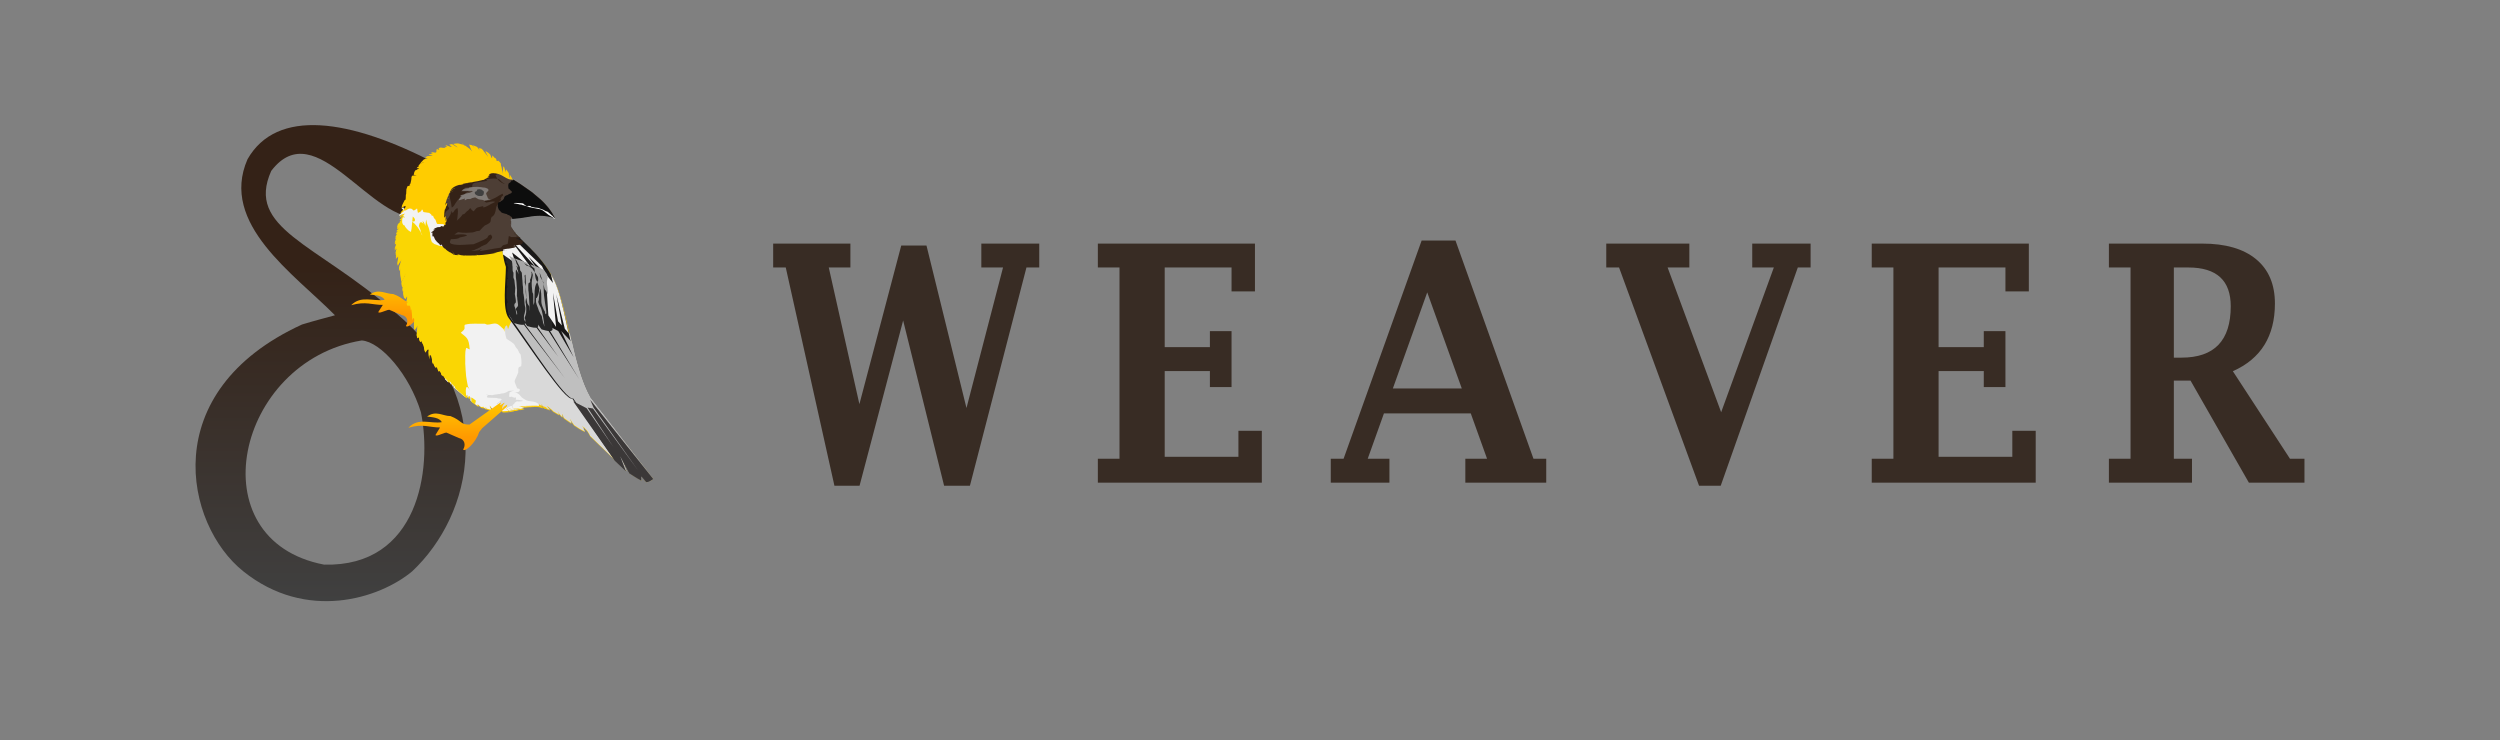 <svg width="179" height="53" viewBox="0 0 179 53" fill="none" xmlns="http://www.w3.org/2000/svg">
<rect x="0" y="0" width="179" height="53" fill="#808080" stroke="none"/>
<path fill-rule="evenodd" clip-rule="evenodd" d="M25.901 24.377C16.867 25.861 14.065 38.685 23.209 40.428C29.963 40.599 30.964 33.629 30.141 29.53C29.317 26.818 27.277 24.475 25.901 24.377ZM22.931 8.972C25.271 9.104 28.125 10.098 31.229 11.721C32.627 12.685 31.951 15.222 30.252 15.578C26.598 16.114 22.631 8.018 19.42 12.237C17.574 16.363 22.595 17.406 28.187 22.278C35.828 28.57 33.828 36.85 29.514 40.906C27.179 42.857 21.94 44.532 17.42 40.906C13.244 37.575 11.152 28.04 21.623 23.235C22.521 22.959 23.197 22.794 23.983 22.573C21.095 19.64 15.69 16.026 17.724 11.399C18.767 9.571 20.592 8.84 22.931 8.972Z" fill="url(#paint0_linear_2108_414)"/>
<path fill-rule="evenodd" clip-rule="evenodd" d="M37.242 29.366L37.261 29.368L37.259 29.368L37.242 29.366ZM29.838 24.02L29.839 24.026L29.838 24.042L29.83 24.113L29.827 24.107L29.838 24.02ZM28.31 18.252L28.3 18.303L28.296 18.317L28.295 18.31L28.299 18.285C28.302 18.271 28.303 18.263 28.306 18.256L28.31 18.252ZM28.702 15.977C28.699 15.981 28.691 15.989 28.675 16.004L28.657 16.021L28.646 16.028C28.64 16.029 28.713 15.965 28.702 15.977ZM36.76 12.89L36.767 12.9L36.777 12.907L36.759 12.92L36.76 12.89ZM31.16 10.767L31.159 10.771L31.158 10.768L31.16 10.767ZM31.565 10.558L31.617 10.569L31.613 10.569L31.579 10.562L31.565 10.558ZM31.547 10.553L31.565 10.558L31.561 10.557L31.541 10.556L31.547 10.553ZM33.235 10.361L33.248 10.367L33.289 10.406L33.235 10.361ZM33.101 10.282L33.129 10.283L33.158 10.304C33.181 10.32 33.201 10.335 33.214 10.345L33.235 10.361L33.175 10.335C33.144 10.322 33.14 10.319 33.112 10.293L33.101 10.282ZM32.714 10.268L32.819 10.272L32.951 10.307C33.017 10.322 33.084 10.335 33.147 10.356C33.203 10.374 33.246 10.428 33.304 10.434C33.318 10.436 33.309 10.425 33.294 10.41L33.289 10.406L33.337 10.445C33.43 10.522 33.535 10.582 33.628 10.659C33.677 10.698 33.716 10.75 33.762 10.793C33.775 10.806 33.793 10.84 33.806 10.827C33.82 10.813 33.784 10.797 33.773 10.782C33.726 10.719 33.702 10.641 33.672 10.569C33.65 10.513 33.633 10.47 33.62 10.435L33.59 10.351L33.805 10.399L33.84 10.434L33.989 10.613L34.03 10.67C34.043 10.686 34.088 10.731 34.075 10.714L33.989 10.613L33.918 10.513C33.894 10.477 33.877 10.453 33.865 10.436L33.85 10.409L33.948 10.431L33.981 10.445L34.008 10.468L34.02 10.461L34.164 10.521L34.332 10.759C34.353 10.783 34.307 10.7 34.298 10.67L34.272 10.567L34.302 10.579L34.312 10.602C34.316 10.613 34.321 10.623 34.332 10.625C34.358 10.629 34.378 10.63 34.393 10.627L34.402 10.621L34.509 10.666L34.51 10.67C34.538 10.721 34.561 10.722 34.6 10.771C34.613 10.788 34.62 10.809 34.633 10.827C34.65 10.85 34.67 10.871 34.689 10.894C34.747 10.963 34.802 11.034 34.856 11.107C34.881 11.139 34.891 11.184 34.923 11.208C34.942 11.222 34.91 11.162 34.901 11.14C34.892 11.117 34.862 11.046 34.845 11.017C34.828 10.987 34.803 10.96 34.789 10.927L34.761 10.812L34.982 10.951L34.99 10.961C35.028 11.006 35.08 11.037 35.113 11.084C35.124 11.1 35.18 11.326 35.214 11.309C35.264 11.283 35.228 11.196 35.236 11.14L35.239 11.129L35.37 11.243L35.375 11.299C35.375 11.318 35.375 11.331 35.382 11.32L35.398 11.267L35.528 11.378L35.529 11.39C35.534 11.437 35.549 11.53 35.594 11.533C35.617 11.534 35.636 11.525 35.651 11.51L35.661 11.493L35.737 11.559L35.855 11.693L35.863 11.759C35.867 11.798 35.871 11.836 35.873 11.858C35.9 11.925 35.901 11.922 35.918 12.004C35.923 12.03 35.923 12.056 35.929 12.082C35.942 12.146 35.963 12.208 35.974 12.273C35.982 12.324 35.975 12.481 35.985 12.43C36.013 12.282 36.012 12.13 36.029 11.981L36.043 11.907L36.095 11.966L36.096 11.97C36.105 11.992 36.112 12.014 36.119 12.037C36.175 12.219 36.095 12.007 36.23 12.329L36.235 12.126L36.275 12.171L36.43 12.4L36.431 12.407C36.438 12.448 36.437 12.49 36.443 12.53C36.465 12.681 36.46 12.66 36.487 12.743C36.533 12.607 36.495 12.728 36.494 12.558L36.496 12.498L36.623 12.688L36.666 12.788C36.673 12.804 36.682 12.817 36.688 12.833C36.694 12.848 36.694 12.863 36.7 12.878C36.706 12.894 36.717 12.907 36.722 12.923L36.726 12.942L36.45 13.128C35.946 13.541 35.635 14.111 35.635 14.74C35.635 15.37 35.946 15.94 36.45 16.352L36.791 16.583L36.853 16.679C37.465 17.449 38.92 18.434 39.738 20.209C40.672 22.238 40.955 26.268 42.255 28.534L46.775 34.295C46.595 34.43 46.474 34.517 46.317 34.521L46.27 34.515L45.941 34.116V34.415L45.928 34.41C45.763 34.328 45.555 34.2 45.274 34.014L45.091 33.891L44.452 32.681L44.844 33.724L44.794 33.69L42.338 31.323L42.337 31.321L42.329 31.315L42.242 31.231L42.233 31.211C42.232 31.201 42.235 31.191 42.218 31.157C42.194 31.108 42.141 31.036 42.113 30.992C42.098 30.968 42.084 30.942 42.069 30.918C42.01 30.823 42.029 30.873 41.905 30.738C41.883 30.715 41.865 30.688 41.845 30.663C41.825 30.654 41.803 30.648 41.786 30.634C41.7 30.563 41.633 30.454 41.726 30.604C41.736 30.619 41.748 30.632 41.756 30.648C41.789 30.714 41.787 30.728 41.801 30.798C41.816 30.818 41.834 30.836 41.845 30.858L41.881 30.939L41.513 30.745L41.114 30.484L41.101 30.469C41.02 30.379 40.959 30.271 40.892 30.17C40.87 30.137 40.866 30.088 40.833 30.066C40.812 30.052 40.843 30.115 40.847 30.14C40.858 30.16 40.869 30.179 40.877 30.2L40.912 30.347L40.378 29.976L40.347 29.914C40.325 29.855 40.306 29.794 40.282 29.737C40.267 29.722 40.258 29.692 40.237 29.692C40.221 29.692 40.249 29.721 40.252 29.737C40.259 29.776 40.261 29.817 40.267 29.856L40.276 29.905L40.184 29.841L40.163 29.811C40.126 29.764 40.081 29.724 40.043 29.677C40.002 29.626 39.956 29.538 39.924 29.483C39.911 29.459 39.944 29.532 39.954 29.557C40.007 29.688 40.021 29.71 40.026 29.724L40.028 29.738L39.598 29.489L39.561 29.445C39.529 29.41 39.496 29.377 39.477 29.363C39.438 29.333 39.393 29.309 39.358 29.273C39.318 29.233 39.305 29.216 39.254 29.184C39.212 29.157 39.193 29.154 39.15 29.139C39.179 29.174 39.208 29.21 39.239 29.244C39.267 29.275 39.301 29.301 39.328 29.333L39.379 29.398L39.075 29.274L38.957 29.252L38.941 29.229C38.915 29.2 38.876 29.184 38.852 29.154C38.82 29.113 38.828 29.019 38.777 29.019C38.73 29.019 38.8 29.112 38.822 29.154L38.894 29.241L38.871 29.236L38.829 29.225C38.786 29.213 38.799 29.216 38.718 29.184C38.556 29.119 38.37 29.154 38.196 29.139C38.013 29.144 37.829 29.142 37.645 29.154C37.62 29.155 37.695 29.167 37.72 29.169L38.255 29.193L38.215 29.196L37.511 29.184C37.335 29.18 37.222 29.175 37.154 29.172L37.137 29.17L37.094 29.166C37.066 29.164 37.057 29.165 37.084 29.167L37.137 29.17L37.148 29.172C37.191 29.177 37.243 29.185 37.288 29.199C37.325 29.21 37.397 29.239 37.472 29.268L37.56 29.3L37.547 29.303L37.269 29.366L37.02 29.303C36.989 29.297 37.079 29.324 37.109 29.333C37.144 29.344 37.179 29.353 37.214 29.363L37.242 29.366L37.199 29.363C37.033 29.351 36.872 29.302 36.707 29.288C36.66 29.284 36.795 29.322 36.841 29.333C36.9 29.347 36.96 29.354 37.02 29.363C37.055 29.369 37.091 29.367 37.124 29.378L37.151 29.392L36.943 29.429L36.76 29.423L36.722 29.408C36.692 29.397 36.663 29.387 36.633 29.378C36.593 29.367 36.553 29.357 36.513 29.348C36.489 29.342 36.463 29.34 36.439 29.333C36.413 29.326 36.34 29.291 36.364 29.303C36.491 29.367 36.605 29.408 36.752 29.423L36.76 29.423L36.796 29.438L36.836 29.448L36.495 29.508L36.467 29.479C36.436 29.451 36.404 29.424 36.379 29.408C36.361 29.395 36.34 29.388 36.32 29.378C36.31 29.358 36.306 29.334 36.29 29.318C36.27 29.298 36.197 29.251 36.215 29.273C36.257 29.324 36.31 29.383 36.369 29.438L36.473 29.512L36.466 29.513C36.349 29.526 36.231 29.534 36.109 29.536L35.996 29.531L35.888 29.423C35.79 29.311 35.703 29.191 35.605 29.079C35.581 29.052 35.648 29.137 35.665 29.169C35.693 29.222 35.716 29.278 35.739 29.333C35.755 29.372 35.766 29.414 35.784 29.453C35.795 29.479 35.809 29.491 35.82 29.506L35.827 29.524L35.73 29.52L35.396 29.469L35.39 29.459C35.373 29.442 35.343 29.416 35.262 29.318C35.242 29.294 35.217 29.272 35.203 29.244C35.193 29.224 35.186 29.201 35.173 29.184C35.156 29.161 35.133 29.144 35.113 29.124C35.143 29.204 35.147 29.299 35.203 29.363L35.276 29.447L34.883 29.347L34.875 29.303C34.867 29.28 34.855 29.244 34.83 29.244C34.81 29.244 34.835 29.285 34.845 29.303L34.878 29.346L34.849 29.338L34.752 29.305L34.741 29.288C34.723 29.267 34.7 29.25 34.681 29.229C34.665 29.21 34.637 29.144 34.637 29.169C34.637 29.198 34.667 29.219 34.681 29.244L34.661 29.27L34.649 29.249C34.635 29.234 34.618 29.224 34.597 29.221L34.562 29.238L34.429 29.192L34.386 29.131C34.359 29.102 34.325 29.072 34.284 29.042C34.266 29.029 34.262 29.051 34.262 29.082V29.133L34.235 29.124L33.762 28.773L33.748 28.526C33.718 28.496 33.699 28.425 33.658 28.436C33.61 28.45 33.63 28.602 33.591 28.571C33.532 28.523 33.562 28.422 33.547 28.347C33.524 28.369 33.498 28.388 33.48 28.414L33.421 28.519L33.286 28.419L32.799 28L32.742 27.943L32.742 27.951L32.599 27.828L32.575 27.729C32.565 27.698 32.554 27.677 32.541 27.674C32.512 27.667 32.508 27.697 32.511 27.736L32.512 27.753L32.495 27.738L32.491 27.684C32.489 27.657 32.486 27.631 32.474 27.607C32.458 27.574 32.415 27.562 32.385 27.54L32.346 27.6L32.341 27.596L32.341 27.594C32.344 27.57 32.351 27.512 32.318 27.45C32.288 27.394 32.228 27.36 32.184 27.316L32.185 27.436L31.835 27.078L31.833 27.072C31.83 27.058 31.827 27.048 31.826 27.047C31.789 26.982 31.737 26.927 31.692 26.867L31.698 26.939L31.615 26.855L31.581 26.733C31.536 26.68 31.511 26.552 31.447 26.576L31.427 26.621L31.367 26.547L31.346 26.465C31.333 26.413 31.319 26.365 31.312 26.352C31.298 26.323 31.268 26.307 31.245 26.284L31.211 26.353L31.113 26.231L31.106 26.213C31.068 26.119 31.01 25.977 31 25.97C30.98 25.959 30.977 25.981 30.977 26.012L30.977 26.063L30.962 26.044L30.955 26.015C30.946 25.946 30.939 25.432 30.799 25.432C30.746 25.432 30.739 25.485 30.742 25.55L30.754 25.742L30.753 25.741L30.732 25.65C30.692 25.474 30.716 25.591 30.687 25.253C30.68 25.178 30.739 25.029 30.665 25.029C30.564 25.029 30.531 25.178 30.464 25.253C30.397 25.12 30.416 25.175 30.374 24.984C30.358 24.91 30.355 24.831 30.33 24.76C30.295 24.666 30.235 24.583 30.195 24.491C30.183 24.462 30.181 24.431 30.173 24.401C30.151 24.431 30.139 24.509 30.106 24.491C30.018 24.44 30.006 24.238 29.994 24.154C29.976 24.166 29.959 24.184 29.941 24.199L29.884 24.221L29.862 24.177L29.86 24.132L29.839 24.026L29.86 23.729C29.867 23.628 29.957 23.177 29.838 23.415C29.828 23.436 29.823 23.459 29.816 23.482C29.771 23.527 29.74 23.591 29.682 23.616C29.66 23.626 29.662 23.573 29.659 23.549C29.648 23.46 29.644 23.37 29.637 23.28C29.644 23.198 29.664 23.116 29.659 23.034C29.656 22.972 29.675 22.864 29.615 22.854C29.555 22.844 29.555 22.959 29.525 23.011C29.525 23.011 29.499 22.486 29.458 22.227C29.454 22.2 29.428 22.271 29.413 22.294C29.391 22.189 29.41 22.066 29.346 21.98C29.311 21.931 29.219 21.988 29.168 21.957C29.133 21.937 29.138 21.883 29.123 21.846C29.131 21.816 29.128 21.781 29.145 21.756C29.16 21.733 29.194 21.73 29.212 21.711C29.231 21.692 29.242 21.666 29.257 21.644C29.257 21.644 29.137 21.734 29.123 21.689C29.09 21.58 29.153 21.464 29.168 21.352C29.16 21.315 29.177 21.261 29.145 21.24C29.123 21.225 29.113 21.283 29.101 21.307C29.083 21.343 29.071 21.382 29.056 21.419L28.923 21.323L28.875 21.058L28.88 21.061L28.87 21.027L28.866 21.01L28.885 20.957C28.904 20.917 28.932 20.875 28.936 20.837C28.938 20.821 28.913 20.858 28.903 20.87L28.852 20.928L28.819 20.748L28.825 20.702C28.829 20.682 28.841 20.665 28.847 20.646C28.856 20.616 28.862 20.586 28.869 20.556C28.869 20.556 28.93 20.445 28.959 20.388C28.96 20.385 29.085 20.142 29.104 20.085C29.108 20.073 29.087 20.107 29.081 20.119C29.068 20.148 29.061 20.18 29.048 20.209C29.032 20.244 29.012 20.277 28.992 20.31C28.978 20.333 28.961 20.354 28.947 20.377C28.928 20.41 28.914 20.446 28.892 20.478C28.869 20.51 28.836 20.535 28.813 20.567L28.794 20.614L28.779 20.53L28.746 20.275L28.759 20.251C28.788 20.204 28.82 20.157 28.847 20.108C28.973 19.878 28.989 19.842 29.081 19.604C29.088 19.588 29.068 19.634 29.059 19.648C29.021 19.709 29 19.723 28.97 19.783C28.953 19.816 28.938 19.849 28.925 19.884C28.912 19.917 28.91 19.954 28.892 19.985C28.868 20.023 28.83 20.05 28.802 20.085L28.734 20.184L28.664 19.656L28.663 19.651L28.657 19.223C28.657 19.223 28.64 19.346 28.601 19.391C28.585 19.409 28.579 19.346 28.568 19.323C28.571 19.297 28.574 19.271 28.579 19.245C28.582 19.23 28.588 19.215 28.59 19.2C28.595 19.167 28.597 19.133 28.601 19.099C28.68 19.02 28.616 19.096 28.679 18.897C28.764 18.632 28.716 18.87 28.758 18.617C28.743 18.64 28.729 18.663 28.713 18.684C28.643 18.775 28.649 18.746 28.59 18.841C28.558 18.893 28.543 18.956 28.501 18.998C28.494 19.005 28.485 19.003 28.475 18.999L28.453 18.991L28.448 18.972L28.465 18.9C28.473 18.862 28.456 18.932 28.478 18.752C28.484 18.706 28.492 18.662 28.501 18.617C28.507 18.583 28.521 18.551 28.523 18.516C28.525 18.468 28.516 18.419 28.512 18.37C28.512 18.37 28.413 18.493 28.344 18.527C28.321 18.539 28.351 18.475 28.355 18.449C28.384 18.277 28.387 18.374 28.355 18.202L28.31 18.252L28.311 18.247C28.314 18.232 28.318 18.217 28.322 18.202C28.325 18.191 28.331 18.18 28.333 18.169C28.338 18.139 28.34 18.109 28.344 18.079C28.347 18.06 28.352 18.042 28.355 18.023C28.367 18.004 28.381 17.987 28.389 17.967C28.411 17.913 28.414 17.867 28.422 17.81C28.396 17.821 28.369 17.829 28.344 17.844C28.326 17.854 28.272 17.925 28.266 17.933L28.259 17.948L28.257 17.933L28.277 17.832C28.277 17.832 28.332 17.723 28.344 17.664C28.395 17.423 28.404 17.43 28.322 17.485C28.311 17.487 28.298 17.494 28.286 17.498L28.263 17.497L28.267 17.456L28.277 17.44C28.298 17.389 28.315 17.335 28.333 17.283C28.353 17.228 28.428 17.182 28.411 17.126C28.405 17.107 28.384 17.114 28.359 17.125L28.299 17.136L28.301 17.118L28.308 17.074L28.311 17.07C28.37 17.011 28.323 17.066 28.367 16.992C28.424 16.896 28.403 16.959 28.422 16.88C28.422 16.88 28.355 16.881 28.355 16.857C28.355 16.808 28.485 16.739 28.512 16.723C28.47 16.712 28.405 16.699 28.378 16.667C28.369 16.656 28.402 16.654 28.411 16.644C28.421 16.635 28.426 16.622 28.434 16.611C28.449 16.599 28.465 16.59 28.478 16.577C28.633 16.422 28.453 16.591 28.545 16.487C28.57 16.46 28.599 16.437 28.623 16.409C28.655 16.373 28.692 16.34 28.713 16.297C28.72 16.282 28.682 16.31 28.668 16.319C28.652 16.329 28.638 16.341 28.623 16.353C28.535 16.37 28.585 16.355 28.478 16.409L28.429 16.418L28.471 16.22L28.49 16.196C28.505 16.174 28.516 16.148 28.534 16.129C28.554 16.107 28.58 16.092 28.601 16.073L28.657 16.021L28.668 16.013C28.682 16.003 28.704 15.986 28.735 15.96L28.773 15.922L28.798 15.927C28.811 15.929 28.807 15.926 28.797 15.921L28.781 15.915L28.836 15.871C28.76 15.896 28.853 15.867 28.735 15.893C28.732 15.894 28.743 15.899 28.756 15.904L28.781 15.915L28.78 15.916L28.773 15.922L28.766 15.921C28.75 15.917 28.729 15.912 28.702 15.905L28.601 15.876L28.702 15.792C28.724 15.767 28.724 15.727 28.746 15.703C28.8 15.644 28.869 15.602 28.925 15.546C28.966 15.504 29 15.456 29.037 15.411C28.985 15.426 28.802 15.476 28.746 15.501C28.722 15.512 28.702 15.531 28.679 15.546L28.617 15.583L28.643 15.475L28.724 15.411C28.756 15.384 28.793 15.358 28.813 15.322C28.832 15.288 28.828 15.247 28.836 15.21C28.836 15.21 28.745 15.237 28.702 15.254L28.69 15.26L28.703 15.186L28.769 15.12C28.808 15.077 28.839 15.027 28.88 14.985C28.922 14.944 28.983 14.922 29.015 14.873C29.039 14.835 29.029 14.784 29.037 14.739C28.985 14.761 28.928 14.774 28.88 14.806C28.85 14.826 28.804 14.882 28.754 14.933L28.746 14.941L28.788 14.701L28.791 14.694C28.804 14.663 28.821 14.634 28.836 14.604L28.97 14.335C28.992 14.32 29.031 14.316 29.037 14.29C29.062 14.181 29.047 14.066 29.059 13.954C29.062 13.931 29.079 13.91 29.081 13.887L29.098 13.553L29.176 13.333L29.249 13.311C29.363 13.294 29.436 13.325 29.305 13.281C29.32 13.252 29.333 13.221 29.35 13.192C29.363 13.168 29.388 13.151 29.394 13.124C29.426 12.984 29.461 12.842 29.461 12.699L29.457 12.692L29.506 12.587L29.508 12.583L29.699 12.554C29.878 12.536 29.925 12.55 29.618 12.519C29.633 12.46 29.649 12.4 29.662 12.34L29.663 12.322L29.743 12.189L29.797 12.183C29.877 12.14 29.945 12.078 30.02 12.026C29.975 12.022 29.916 12.037 29.865 12.043L29.834 12.042L29.901 11.954L29.929 11.951C29.953 11.944 29.971 11.934 29.975 11.914C29.978 11.897 29.972 11.888 29.959 11.883L29.954 11.883L30.096 11.695L30.109 11.69C30.191 11.675 30.438 11.645 30.355 11.645C30.295 11.645 30.235 11.66 30.176 11.673L30.108 11.68L30.159 11.613L30.353 11.41L30.4 11.398C30.422 11.392 30.444 11.381 30.467 11.376C30.511 11.366 30.621 11.394 30.601 11.354C30.577 11.306 30.494 11.348 30.444 11.331L30.434 11.326L30.531 11.224L30.577 11.187L30.684 11.172C30.996 11.128 30.731 11.179 30.98 11.129C30.958 11.122 30.937 11.11 30.913 11.107C30.873 11.101 30.83 11.104 30.788 11.103L30.698 11.089L30.759 11.04L30.783 11.038C30.83 11.035 30.932 11.024 30.98 10.995C31.013 10.975 30.905 10.984 30.869 10.972L30.852 10.964L30.927 10.903L30.993 10.902C31.129 10.919 31.229 10.975 31.249 10.838C31.252 10.815 31.251 10.782 31.247 10.742L31.243 10.718L31.317 10.675L31.327 10.681C31.342 10.691 31.354 10.708 31.371 10.714C31.396 10.723 31.424 10.721 31.45 10.726L31.402 10.626L31.493 10.573L31.507 10.568L31.613 10.569L31.673 10.58C31.748 10.582 31.832 10.607 31.896 10.569C31.932 10.547 31.822 10.531 31.785 10.513C32.014 10.524 32.057 10.552 31.96 10.478L31.897 10.429L31.952 10.409L31.971 10.414C31.988 10.419 32.011 10.425 32.042 10.434C32.139 10.463 32.231 10.515 32.332 10.524C32.359 10.526 32.305 10.477 32.287 10.457C32.272 10.439 32.249 10.428 32.231 10.412C32.207 10.389 32.19 10.373 32.178 10.361L32.167 10.349L32.363 10.319L32.41 10.345C32.527 10.414 32.636 10.495 32.757 10.557C32.778 10.569 32.729 10.518 32.712 10.502C32.699 10.488 32.682 10.479 32.667 10.468C32.586 10.407 32.521 10.362 32.473 10.33L32.44 10.307L32.683 10.27L32.745 10.286L32.748 10.287C32.756 10.289 32.762 10.29 32.757 10.289L32.745 10.286L32.723 10.277L32.714 10.268Z" fill="#FFCC00"/>
<path fill-rule="evenodd" clip-rule="evenodd" d="M37.222 29.274L37.241 29.275L37.239 29.276L37.222 29.274ZM31.862 21.739H38.581V29.072L38.462 29.053C38.372 29.052 38.281 29.057 38.193 29.049C38.006 29.054 37.819 29.053 37.632 29.064C37.606 29.066 37.682 29.078 37.708 29.079L38.252 29.103L38.212 29.106L37.496 29.094C37.317 29.09 37.202 29.085 37.133 29.082L37.115 29.081L37.072 29.076C37.044 29.074 37.034 29.075 37.062 29.077L37.115 29.081L37.127 29.082C37.17 29.087 37.223 29.095 37.269 29.109C37.306 29.119 37.379 29.148 37.456 29.177L37.545 29.209L37.532 29.211L37.249 29.274L36.996 29.212C36.965 29.205 37.056 29.232 37.087 29.241C37.122 29.252 37.158 29.261 37.193 29.271L37.222 29.274L37.178 29.271C37.01 29.259 36.846 29.211 36.678 29.197C36.63 29.193 36.768 29.23 36.814 29.241C36.874 29.255 36.935 29.262 36.996 29.271C37.031 29.276 37.068 29.275 37.102 29.286L37.13 29.299L36.918 29.336L36.732 29.33L36.693 29.315C36.663 29.304 36.633 29.294 36.602 29.286C36.562 29.274 36.522 29.265 36.481 29.256C36.456 29.25 36.43 29.248 36.405 29.241C36.38 29.234 36.305 29.2 36.33 29.212C36.458 29.274 36.575 29.315 36.724 29.33L36.732 29.33L36.769 29.345L36.809 29.354L36.462 29.414L36.434 29.386C36.403 29.358 36.37 29.331 36.345 29.315C36.326 29.303 36.304 29.295 36.284 29.286C36.274 29.266 36.27 29.242 36.254 29.227C36.233 29.206 36.159 29.16 36.178 29.182C36.221 29.232 36.274 29.291 36.334 29.345L36.441 29.418L36.433 29.419C36.314 29.432 36.194 29.44 36.07 29.441L35.955 29.436L35.845 29.33C35.746 29.219 35.657 29.101 35.557 28.99C35.533 28.964 35.601 29.048 35.618 29.079C35.647 29.131 35.67 29.187 35.694 29.241C35.71 29.28 35.721 29.321 35.739 29.36C35.751 29.385 35.765 29.398 35.777 29.412L35.783 29.43L35.685 29.425L35.345 29.376L35.338 29.365C35.322 29.349 35.291 29.323 35.209 29.227C35.189 29.202 35.163 29.181 35.149 29.153C35.139 29.133 35.132 29.111 35.118 29.094C35.101 29.072 35.078 29.054 35.058 29.035C35.088 29.113 35.092 29.208 35.149 29.271L35.223 29.354L34.824 29.255L34.816 29.212C34.807 29.189 34.795 29.153 34.77 29.153C34.749 29.153 34.775 29.194 34.785 29.212L34.819 29.254L34.788 29.246L34.69 29.213L34.679 29.197C34.661 29.176 34.637 29.159 34.618 29.138C34.602 29.12 34.573 29.054 34.573 29.079C34.573 29.108 34.603 29.128 34.618 29.153L34.598 29.179L34.585 29.158C34.571 29.143 34.554 29.133 34.532 29.131L34.498 29.148L34.362 29.102L34.318 29.042C34.29 29.013 34.257 28.984 34.214 28.954C34.196 28.94 34.192 28.963 34.192 28.994V29.044L34.164 29.035L33.683 28.688L33.669 28.444C33.639 28.415 33.619 28.344 33.578 28.356C33.529 28.369 33.55 28.52 33.51 28.489C33.45 28.442 33.48 28.341 33.465 28.267C33.442 28.289 33.415 28.308 33.396 28.334L33.337 28.438L33.2 28.339L32.704 27.925L32.647 27.869L32.646 27.876L32.501 27.755L32.477 27.657C32.467 27.627 32.455 27.606 32.442 27.603C32.413 27.596 32.409 27.625 32.412 27.664L32.413 27.681L32.395 27.667L32.391 27.613C32.389 27.586 32.386 27.56 32.374 27.537C32.357 27.504 32.314 27.492 32.283 27.47L32.244 27.53L32.239 27.525L32.239 27.524C32.242 27.5 32.249 27.443 32.215 27.382C32.185 27.327 32.124 27.293 32.079 27.249L32.08 27.368L31.862 27.152V21.739Z" fill="#F2F2F2"/>
<path fill-rule="evenodd" clip-rule="evenodd" d="M35.812 21.908C35.822 21.901 35.839 21.901 35.862 21.91C36.142 22.018 36.425 22.115 36.702 22.233C37.008 22.364 36.966 22.406 37.25 22.556C37.442 22.658 37.625 22.795 37.834 22.839C38.472 22.972 39.77 23.081 39.77 23.081C39.843 23.135 39.913 23.195 39.989 23.243C40.084 23.302 40.192 23.336 40.281 23.404C40.352 23.459 40.399 23.544 40.464 23.606L40.804 23.907L40.863 24.175C41.213 25.735 41.608 27.326 42.258 28.471L46.775 34.293C46.595 34.429 46.474 34.517 46.317 34.521L46.27 34.514L45.942 34.112V34.414L45.928 34.408C45.764 34.326 45.556 34.197 45.275 34.008L45.092 33.884L44.453 32.662L44.845 33.715L44.796 33.681L42.34 31.29L42.34 31.287L42.331 31.281L42.245 31.197L42.236 31.177C42.234 31.166 42.238 31.156 42.22 31.121C42.196 31.072 42.144 30.999 42.116 30.955C42.101 30.93 42.087 30.904 42.072 30.88C42.013 30.785 42.032 30.834 41.908 30.698C41.886 30.675 41.868 30.648 41.848 30.623C41.828 30.613 41.806 30.607 41.789 30.593C41.703 30.521 41.636 30.411 41.729 30.562C41.739 30.578 41.751 30.591 41.759 30.608C41.792 30.674 41.79 30.688 41.804 30.759C41.819 30.779 41.837 30.797 41.848 30.819L41.884 30.902L41.516 30.705L41.117 30.441L41.104 30.427C41.023 30.335 40.963 30.227 40.896 30.124C40.873 30.09 40.869 30.041 40.836 30.019C40.815 30.004 40.846 30.069 40.851 30.094C40.861 30.114 40.873 30.134 40.881 30.155L40.916 30.303L40.382 29.928L40.351 29.865C40.329 29.806 40.31 29.744 40.285 29.686C40.27 29.671 40.262 29.641 40.241 29.641C40.225 29.641 40.253 29.671 40.256 29.686C40.263 29.726 40.264 29.767 40.27 29.807L40.28 29.857L40.188 29.792L40.166 29.762C40.13 29.714 40.085 29.673 40.047 29.626C40.006 29.574 39.96 29.486 39.928 29.43C39.915 29.406 39.948 29.48 39.958 29.505C40.011 29.637 40.025 29.659 40.03 29.673L40.032 29.688L39.602 29.436L39.565 29.391C39.533 29.356 39.501 29.323 39.482 29.309C39.442 29.279 39.398 29.254 39.363 29.218C39.322 29.177 39.309 29.16 39.258 29.128C39.216 29.101 39.198 29.097 39.154 29.082C39.184 29.117 39.212 29.154 39.243 29.188C39.272 29.219 39.305 29.246 39.333 29.279L39.383 29.344L39.19 29.265L39.112 29.18C39.066 29.141 39.011 29.122 38.954 29.107L38.849 29.077L38.827 29.014C38.818 28.985 38.808 28.961 38.782 28.961C38.759 28.961 38.764 28.985 38.778 29.014L38.808 29.065L38.784 29.058C38.733 29.037 38.685 29.006 38.638 28.978C38.551 28.925 38.475 28.852 38.382 28.816C38.014 28.672 37.846 28.811 37.469 28.533C37.432 28.506 37.393 28.484 37.359 28.453C37.178 28.286 37.287 28.291 36.994 28.129C36.939 28.099 36.872 28.103 36.812 28.089C36.921 28.076 37.04 28.099 37.14 28.049C37.19 28.024 37.238 27.941 37.213 27.887C37.184 27.822 37.092 27.833 37.031 27.806C36.766 27.105 36.785 27.482 37.104 26.675C37.116 26.554 37.091 26.421 37.14 26.312C37.172 26.242 37.31 26.268 37.323 26.191C37.364 25.939 37.326 25.676 37.286 25.424C37.276 25.357 37.208 25.32 37.177 25.262C37.135 25.185 37.112 25.095 37.067 25.02C37.038 24.972 36.991 24.942 36.958 24.899C36.817 24.712 36.917 24.686 36.629 24.495L36.264 24.253C36.121 23.699 36.237 24.204 36.118 23.323C36.097 23.17 36.031 23.032 36.008 22.879C35.992 22.772 35.988 22.663 35.971 22.556C35.943 22.367 35.737 21.959 35.812 21.908Z" fill="#D9D9D9"/>
<path fill-rule="evenodd" clip-rule="evenodd" d="M36.11 28.622L33.616 30.4C32.947 30.415 33.083 30.11 32.256 29.793C31.708 29.793 31.205 29.357 30.578 29.827C30.907 29.869 31.473 29.888 31.632 30.228C30.835 30.362 29.947 29.866 29.24 30.63C30.29 30.313 30.752 30.614 31.507 30.607L31.179 31.146C31.255 31.314 31.908 30.875 32.018 30.997L32.857 31.364C33.287 31.449 33.355 31.888 33.163 32.179C33.237 32.416 34.059 31.748 34.303 30.942L34.533 30.653L36.779 28.691L36.11 28.622Z" fill="url(#paint1_linear_2108_414)"/>
<path fill-rule="evenodd" clip-rule="evenodd" d="M32.013 19.936L29.519 21.634C28.85 21.648 28.986 21.357 28.159 21.054C27.611 21.054 27.108 20.638 26.481 21.087C26.81 21.127 27.376 21.145 27.535 21.47C26.738 21.598 25.85 21.124 25.144 21.853C26.194 21.55 26.655 21.838 27.41 21.831L27.082 22.346C27.158 22.506 27.811 22.087 27.921 22.203L28.76 22.554C29.19 22.635 29.258 23.054 29.066 23.332C29.14 23.558 29.962 22.92 30.207 22.151L30.437 21.875L32.682 20.002L32.013 19.936Z" fill="url(#paint2_linear_2108_414)"/>
<path fill-rule="evenodd" clip-rule="evenodd" d="M33.71 28.463L33.821 28.494C33.916 28.543 33.991 28.624 34.077 28.689C34.055 28.775 34.041 28.864 34.013 28.948L34.012 28.95L33.753 28.755L33.739 28.506L33.71 28.463ZM33.543 28.431L33.599 28.432L33.63 28.441L33.625 28.448C33.608 28.495 33.612 28.576 33.583 28.552C33.553 28.528 33.546 28.49 33.544 28.449L33.543 28.431ZM33.393 28.43L33.451 28.43L33.413 28.5L33.401 28.491L33.393 28.43ZM33.66 27.964L33.672 27.983C33.68 27.998 33.682 28.003 33.674 27.991L33.66 27.964ZM29.835 23.96L29.837 23.966L29.835 23.983L29.828 24.053L29.825 24.047L29.835 23.96ZM28.31 18.14L28.299 18.192L28.296 18.206L28.295 18.199L28.299 18.174C28.302 18.159 28.303 18.151 28.305 18.144L28.31 18.14ZM28.701 15.845C28.698 15.849 28.69 15.857 28.674 15.872L28.656 15.889L28.646 15.896C28.64 15.897 28.712 15.832 28.701 15.845ZM28.812 15.184L28.899 15.206C29.047 15.233 29.198 15.248 29.346 15.271C29.475 15.291 29.602 15.316 29.73 15.336C29.879 15.359 30.038 15.342 30.177 15.4C30.303 15.454 30.39 15.573 30.497 15.66C30.617 15.757 30.746 15.844 30.881 15.919C30.939 15.952 31.012 15.954 31.072 15.984C31.452 16.177 31.442 16.229 31.776 16.567C31.776 16.567 32.291 16.633 32.543 16.697C32.635 16.72 32.713 16.784 32.798 16.827C32.798 16.827 34.585 17.036 35.483 17.086C35.76 17.101 36.037 17.043 36.314 17.021C36.399 17.043 36.483 17.07 36.569 17.086C36.718 17.113 36.879 17.089 37.017 17.151C37.087 17.182 37.13 17.269 37.145 17.345C37.195 17.6 37.188 17.864 37.209 18.123C37.273 18.166 37.375 18.179 37.401 18.253C37.701 19.116 37.605 19.153 37.464 19.938C37.358 20.024 37.184 20.065 37.145 20.197C37.026 20.592 37.033 21.016 37.017 21.429C37.012 21.56 37.061 21.688 37.081 21.818C37.104 21.969 37.123 22.12 37.145 22.271C36.736 22.41 37.144 22.208 36.889 22.725C36.815 22.876 36.657 22.971 36.569 23.114C36.484 23.255 36.442 23.417 36.378 23.568C36.335 23.482 36.326 23.251 36.25 23.309C35.996 23.502 36.218 24.053 36.058 23.568C35.888 23.438 35.752 23.237 35.547 23.179C35.34 23.121 35.122 23.244 34.908 23.244C34.84 23.244 34.78 23.201 34.716 23.179C34.247 23.201 33.764 23.124 33.31 23.244C33.204 23.272 33.298 23.472 33.246 23.568C33.187 23.675 33.075 23.741 32.99 23.827C33.425 24.18 33.569 24.204 33.629 24.994C33.636 25.083 33.4 24.844 33.374 24.929C33.265 25.28 33.331 25.664 33.31 26.031C33.331 26.334 33.344 26.637 33.374 26.939C33.39 27.105 33.467 27.477 33.501 27.652C33.555 27.761 33.595 27.839 33.623 27.893L33.66 27.964L33.629 27.911C33.553 27.79 33.414 27.604 33.374 27.781C33.337 27.94 33.348 28.102 33.37 28.265L33.393 28.43L33.374 28.43L33.351 28.453L33.278 28.398L32.792 27.976L32.735 27.918L32.735 27.926L32.592 27.802L32.568 27.702C32.558 27.671 32.547 27.65 32.535 27.647C32.505 27.64 32.502 27.67 32.504 27.709L32.505 27.727L32.488 27.712L32.484 27.657C32.483 27.629 32.479 27.603 32.468 27.579C32.451 27.545 32.408 27.534 32.378 27.511L32.339 27.572L32.335 27.567L32.334 27.566C32.338 27.541 32.344 27.483 32.312 27.421C32.282 27.364 32.222 27.33 32.178 27.285L32.179 27.406L31.829 27.046L31.827 27.039C31.824 27.025 31.822 27.015 31.821 27.014C31.783 26.948 31.732 26.893 31.687 26.833L31.693 26.905L31.61 26.82L31.575 26.697C31.531 26.644 31.506 26.514 31.442 26.539L31.422 26.584L31.362 26.509L31.341 26.427C31.328 26.375 31.314 26.326 31.308 26.312C31.294 26.284 31.263 26.267 31.241 26.244L31.206 26.314L31.108 26.191L31.101 26.173C31.064 26.078 31.006 25.934 30.995 25.928C30.976 25.916 30.972 25.939 30.973 25.97L30.973 26.021L30.958 26.002L30.951 25.973C30.942 25.904 30.934 25.385 30.795 25.385C30.742 25.385 30.735 25.438 30.739 25.504L30.75 25.698L30.749 25.696L30.729 25.605C30.688 25.427 30.712 25.546 30.683 25.204C30.677 25.128 30.736 24.978 30.661 24.978C30.561 24.978 30.527 25.129 30.46 25.204C30.394 25.07 30.413 25.125 30.371 24.933C30.355 24.858 30.352 24.779 30.326 24.706C30.292 24.611 30.232 24.528 30.192 24.435C30.18 24.407 30.178 24.375 30.17 24.345C30.148 24.375 30.136 24.454 30.103 24.435C30.016 24.384 30.004 24.18 29.992 24.096C29.973 24.107 29.956 24.126 29.938 24.141L29.882 24.163L29.86 24.118L29.858 24.073L29.837 23.966L29.858 23.666C29.864 23.565 29.954 23.109 29.835 23.349C29.825 23.371 29.821 23.395 29.813 23.417C29.769 23.462 29.737 23.528 29.68 23.553C29.658 23.562 29.66 23.509 29.657 23.485C29.645 23.395 29.642 23.304 29.635 23.213C29.642 23.131 29.662 23.048 29.657 22.965C29.654 22.903 29.673 22.794 29.613 22.784C29.553 22.774 29.553 22.889 29.523 22.942C29.523 22.942 29.497 22.412 29.456 22.15C29.452 22.123 29.427 22.196 29.412 22.218C29.389 22.113 29.408 21.989 29.345 21.902C29.309 21.852 29.218 21.91 29.166 21.879C29.132 21.858 29.137 21.803 29.122 21.766C29.129 21.736 29.127 21.701 29.144 21.675C29.159 21.653 29.192 21.649 29.211 21.63C29.23 21.611 29.241 21.585 29.256 21.562C29.256 21.562 29.136 21.653 29.122 21.608C29.089 21.498 29.151 21.381 29.166 21.268C29.159 21.231 29.176 21.177 29.144 21.155C29.122 21.14 29.111 21.199 29.099 21.223C29.081 21.259 29.07 21.298 29.055 21.336L28.922 21.238L28.874 20.971L28.879 20.974L28.869 20.941L28.865 20.923L28.884 20.869C28.903 20.829 28.931 20.787 28.935 20.748C28.937 20.732 28.912 20.77 28.902 20.782L28.851 20.84L28.818 20.659L28.824 20.612C28.828 20.593 28.84 20.575 28.846 20.556C28.855 20.526 28.861 20.495 28.868 20.465C28.868 20.465 28.929 20.352 28.958 20.296C28.959 20.292 29.084 20.047 29.102 19.99C29.107 19.977 29.086 20.012 29.08 20.024C29.067 20.053 29.06 20.085 29.047 20.115C29.03 20.15 29.011 20.183 28.991 20.216C28.977 20.24 28.96 20.261 28.947 20.284C28.927 20.317 28.913 20.354 28.891 20.386C28.868 20.419 28.835 20.444 28.813 20.477L28.794 20.523L28.778 20.439L28.745 20.182L28.758 20.158C28.788 20.11 28.819 20.062 28.846 20.013C28.972 19.781 28.988 19.745 29.08 19.504C29.086 19.488 29.067 19.535 29.058 19.549C29.019 19.61 28.998 19.625 28.969 19.685C28.952 19.718 28.937 19.752 28.924 19.787C28.911 19.82 28.909 19.858 28.891 19.888C28.867 19.927 28.829 19.955 28.801 19.99L28.733 20.089L28.664 19.557L28.663 19.552L28.656 19.119C28.656 19.119 28.64 19.244 28.601 19.289C28.584 19.308 28.578 19.244 28.567 19.221C28.571 19.195 28.574 19.168 28.578 19.142C28.581 19.127 28.587 19.112 28.59 19.097C28.595 19.063 28.597 19.029 28.601 18.995C28.679 18.916 28.615 18.991 28.679 18.791C28.763 18.524 28.715 18.764 28.757 18.509C28.742 18.531 28.729 18.555 28.712 18.576C28.643 18.668 28.648 18.639 28.59 18.735C28.558 18.787 28.543 18.85 28.5 18.893C28.494 18.9 28.484 18.898 28.474 18.894L28.453 18.885L28.448 18.866L28.464 18.794C28.473 18.756 28.456 18.827 28.478 18.644C28.483 18.599 28.492 18.554 28.5 18.509C28.507 18.474 28.521 18.442 28.523 18.407C28.525 18.358 28.515 18.309 28.511 18.26C28.511 18.26 28.412 18.384 28.344 18.418C28.321 18.43 28.351 18.365 28.355 18.339C28.384 18.166 28.386 18.263 28.355 18.09L28.31 18.14L28.311 18.136C28.314 18.12 28.318 18.105 28.322 18.09C28.325 18.079 28.331 18.068 28.333 18.056C28.338 18.026 28.34 17.996 28.344 17.966C28.347 17.947 28.352 17.928 28.355 17.909C28.366 17.89 28.38 17.873 28.389 17.853C28.411 17.798 28.414 17.752 28.422 17.694C28.396 17.706 28.369 17.713 28.344 17.728C28.326 17.739 28.272 17.81 28.266 17.819L28.259 17.834L28.257 17.819L28.277 17.717C28.277 17.717 28.332 17.607 28.344 17.547C28.395 17.304 28.403 17.311 28.322 17.366C28.311 17.368 28.298 17.375 28.286 17.38L28.263 17.378L28.267 17.337L28.277 17.321C28.298 17.269 28.314 17.215 28.333 17.163C28.353 17.107 28.428 17.061 28.411 17.004C28.405 16.985 28.383 16.992 28.359 17.003L28.299 17.014L28.301 16.996L28.308 16.952L28.311 16.948C28.37 16.888 28.322 16.943 28.366 16.869C28.423 16.773 28.402 16.836 28.422 16.756C28.422 16.756 28.355 16.757 28.355 16.733C28.355 16.684 28.485 16.614 28.511 16.597C28.47 16.587 28.405 16.574 28.378 16.541C28.369 16.53 28.402 16.528 28.411 16.518C28.421 16.509 28.426 16.495 28.433 16.484C28.448 16.473 28.465 16.464 28.478 16.45C28.633 16.294 28.452 16.464 28.545 16.36C28.57 16.332 28.599 16.309 28.623 16.28C28.654 16.244 28.691 16.211 28.712 16.168C28.72 16.152 28.682 16.181 28.668 16.19C28.652 16.2 28.638 16.213 28.623 16.224C28.535 16.242 28.584 16.227 28.478 16.28L28.429 16.29L28.471 16.09L28.489 16.066C28.505 16.044 28.516 16.018 28.534 15.998C28.553 15.976 28.579 15.961 28.601 15.941L28.656 15.889L28.668 15.881C28.682 15.871 28.703 15.854 28.735 15.828L28.772 15.79L28.797 15.795C28.81 15.797 28.806 15.794 28.796 15.789L28.78 15.782L28.835 15.738C28.759 15.763 28.852 15.734 28.735 15.76C28.732 15.761 28.742 15.766 28.755 15.771L28.78 15.782L28.779 15.783L28.772 15.79L28.765 15.788C28.749 15.784 28.729 15.779 28.701 15.772L28.601 15.743L28.701 15.659C28.723 15.633 28.723 15.593 28.746 15.568C28.799 15.509 28.868 15.466 28.924 15.41C28.965 15.368 28.998 15.319 29.036 15.274C28.983 15.289 28.801 15.339 28.746 15.364C28.721 15.376 28.701 15.395 28.679 15.41L28.616 15.448L28.642 15.338L28.723 15.274L28.812 15.184Z" fill="#FAD603"/>
<path fill-rule="evenodd" clip-rule="evenodd" d="M36.487 16.168L36.553 16.209V16.221C36.945 17.051 38.729 18.055 39.672 20.099C40.615 22.144 40.901 26.205 42.213 28.488L46.775 34.294C46.593 34.429 46.471 34.517 46.313 34.521L46.265 34.514L45.933 34.113V34.414L45.92 34.409C45.754 34.327 45.543 34.198 45.26 34.01L45.076 33.886L44.43 32.667L44.826 33.718L44.776 33.684L44.039 32.975L40.972 28.541C40.448 28.716 37.909 24.795 36.423 22.771C35.952 22.159 36.211 20.213 36.222 19.113C35.842 18.012 35.829 16.116 36.487 16.168Z" fill="#181717"/>
<path fill-rule="evenodd" clip-rule="evenodd" d="M36.451 22.558L37.21 22.858L40.448 27.082L37.239 22.768L38.071 23.009L39.972 25.544L38.19 23.009L38.992 23.25L41.487 27.173L39.111 23.25L39.972 23.703L41.072 25.574L40.18 23.703L40.95 24.506L41.149 25.354C41.438 26.512 41.781 27.62 42.267 28.477L46.775 34.293C46.595 34.429 46.474 34.517 46.318 34.521L46.271 34.514L45.943 34.112V34.414L45.93 34.408C45.766 34.327 45.558 34.197 45.278 34.009L45.096 33.885L44.458 32.664L44.849 33.716L44.8 33.682L44.072 32.973L41.042 28.53C40.524 28.706 38.015 24.778 36.546 22.751L36.451 22.558Z" fill="#BFBFBF"/>
<path fill-rule="evenodd" clip-rule="evenodd" d="M42.259 28.622L46.775 34.294C46.591 34.429 46.468 34.517 46.309 34.521L46.26 34.515L45.926 34.115V34.415L45.913 34.409C45.745 34.328 45.533 34.199 45.247 34.012L45.061 33.889L44.41 32.675L44.81 33.721L44.759 33.687L44.016 32.982L41.039 28.733L42 29.227L43.91 31.993L42.068 29.182L42.454 29.249L45.684 33.68L42.5 29.182L42.259 28.622Z" fill="#3B3838"/>
<path fill-rule="evenodd" clip-rule="evenodd" d="M38.325 21.269L38.334 21.384L38.352 21.549L38.325 21.269ZM38.257 20.308L38.259 20.441L38.274 20.631L38.257 20.308ZM38.273 19.628C38.261 19.749 38.254 19.878 38.252 20.014L38.254 20.163L38.268 19.771L38.265 19.772L38.273 19.628ZM38.129 19.072L38.202 19.149C38.184 19.122 38.159 19.097 38.129 19.072ZM36.123 18.134L36.165 18.182C36.263 18.273 36.371 18.351 36.482 18.424L36.657 18.539L36.61 18.508L36.949 18.632C37.35 18.759 37.773 18.866 38.02 19.002L38.093 19.049L38.048 19.02L38.446 19.151C38.659 19.221 38.867 19.303 39.06 19.435C39.118 19.555 39.206 19.596 39.256 19.737L39.275 19.837L39.301 19.867C39.198 20.828 39.477 22.346 39.565 23.585C39.526 23.741 39.311 23.722 39.051 23.659L38.772 23.582L38.527 23.242L38.488 22.833L38.537 23.347C38.498 23.503 38.283 23.484 38.024 23.421L37.745 23.343L37.601 23.144L37.545 23.225C37.456 23.282 37.286 23.259 37.092 23.212L36.812 23.135L36.663 22.927L36.729 22.959C36.746 22.967 36.698 22.939 36.685 22.926C36.644 22.886 36.642 22.873 36.619 22.827C36.597 22.783 36.56 22.747 36.531 22.707C36.502 22.667 36.488 22.618 36.465 22.575C36.455 22.556 36.443 22.538 36.432 22.52L36.401 22.482L36.399 22.477C36.362 22.366 36.334 22.239 36.314 22.101L36.291 21.85L36.3 21.707C36.319 21.682 36.351 21.662 36.355 21.631C36.359 21.603 36.33 21.581 36.322 21.554C36.312 21.518 36.308 21.48 36.3 21.444L36.269 21.363L36.266 21.157L36.285 20.65L36.311 20.599C36.322 20.581 36.34 20.569 36.355 20.555C36.311 20.488 36.34 20.538 36.3 20.412L36.295 20.397L36.306 20.124L36.312 19.965L36.32 19.97C36.337 19.979 36.354 19.985 36.366 19.973C36.391 19.948 36.338 19.908 36.333 19.874L36.322 19.725L36.327 19.608L36.333 19.534C36.344 19.479 36.354 19.423 36.366 19.369C36.369 19.358 36.379 19.347 36.377 19.336C36.371 19.302 36.335 19.27 36.344 19.237C36.35 19.215 36.388 19.222 36.41 19.215C36.403 19.197 36.395 19.178 36.388 19.16C36.384 19.149 36.382 19.138 36.377 19.127C36.347 19.051 36.339 19.039 36.3 18.963C36.315 18.966 36.332 18.982 36.344 18.974C36.354 18.967 36.336 18.952 36.333 18.941C36.329 18.926 36.326 18.911 36.322 18.897C36.292 18.867 36.262 18.842 36.239 18.812L36.22 18.756L36.209 18.695L36.243 18.678C36.264 18.672 36.286 18.667 36.289 18.666L36.223 18.611C36.198 18.59 36.194 18.552 36.179 18.523L36.178 18.521L36.138 18.295L36.123 18.134Z" fill="#262626"/>
<path fill-rule="evenodd" clip-rule="evenodd" d="M39.073 19.609L39.593 20.263L39.444 19.626L39.71 20.141C40.044 20.894 40.29 21.925 40.532 23.038L40.712 23.869L40.443 23.546L39.827 21.072L40.231 23.302L39.955 23.002L39.593 20.962L39.816 23.412L39.264 22.581L39.073 19.609Z" fill="#F2F2F2"/>
<path fill-rule="evenodd" clip-rule="evenodd" d="M36.158 16.495L38.805 19.057L39.073 19.609L37.824 18.359L38.438 19.215L36.464 17.042L37.992 19.125L36.665 18.078L36.91 18.843L36.004 18.215L35.965 17.786C35.942 17.296 35.986 16.839 36.113 16.558L36.158 16.495Z" fill="#F2F2F2"/>
<path fill-rule="evenodd" clip-rule="evenodd" d="M28.908 15.046L28.949 15.078L28.934 15.094L28.908 15.102C28.881 15.11 28.879 15.11 28.886 15.098L28.908 15.046ZM29.426 14.937C29.503 14.953 29.556 15.031 29.622 15.078C29.679 15.046 29.738 15.017 29.795 14.984C29.818 14.97 29.839 14.92 29.86 14.937C29.89 14.961 29.873 15.015 29.882 15.054C29.895 15.117 29.91 15.18 29.925 15.242C29.997 15.203 30.076 15.176 30.142 15.125C30.18 15.096 30.184 14.995 30.229 15.007C30.285 15.023 30.274 15.127 30.316 15.172C30.337 15.195 30.373 15.19 30.402 15.195C30.51 15.214 30.619 15.227 30.727 15.242C30.757 15.264 30.863 15.338 30.879 15.36C30.894 15.379 30.882 15.417 30.901 15.431C30.932 15.453 30.973 15.446 31.009 15.454C31.024 15.493 31.035 15.534 31.053 15.572C31.086 15.643 31.13 15.678 31.183 15.736C31.336 16.134 31.198 16.012 31.639 16.042C31.682 16.05 31.733 16.037 31.769 16.066C31.8 16.091 31.84 16.154 31.812 16.183C31.766 16.229 31.495 16.344 31.378 16.395C31.422 16.45 31.459 16.511 31.508 16.559C31.525 16.576 31.555 16.567 31.573 16.583C31.614 16.618 31.678 16.808 31.682 16.818C31.696 16.959 31.707 17.101 31.725 17.241C31.729 17.273 31.735 17.306 31.747 17.335C31.757 17.361 31.776 17.383 31.79 17.406C31.842 17.575 31.779 17.364 31.834 17.571C31.84 17.594 31.878 17.64 31.855 17.641C31.717 17.649 31.581 17.61 31.443 17.594C30.972 17.414 31.198 17.545 30.988 17.383C30.967 17.366 30.944 17.351 30.923 17.335C30.886 17.237 30.854 17.161 30.836 17.053C30.746 16.518 30.847 16.886 30.727 16.418C30.715 16.37 30.701 16.323 30.684 16.277C30.65 16.182 30.599 16.094 30.576 15.995L30.511 15.713C30.41 16.401 30.517 16.204 30.337 15.901C30.318 15.868 30.279 15.854 30.25 15.83C30.404 16.328 30.303 15.836 30.099 15.925C30.018 15.96 30.026 16.097 29.99 16.183C30.026 16.269 30.07 16.352 30.099 16.442C30.165 16.645 30.085 16.518 30.142 16.653C30.169 16.717 30.274 16.891 30.229 16.841C30.176 16.785 30.159 16.699 30.12 16.63C30.058 16.518 29.997 16.406 29.925 16.301C29.924 16.299 29.745 16.073 29.686 16.018C29.504 15.848 29.672 16.027 29.573 15.919L29.518 15.859L29.518 15.854L29.609 15.859C29.641 15.86 29.67 15.856 29.686 15.83C29.776 15.691 29.619 15.569 29.556 15.501C29.549 15.564 29.541 15.626 29.535 15.689L29.518 15.854L29.513 15.854L29.518 15.859L29.47 16.348C29.459 16.435 29.441 16.52 29.426 16.606C29.361 16.567 29.286 16.543 29.231 16.489C28.808 16.072 29.105 16.193 28.884 16.113C28.824 16.014 28.799 15.987 28.795 15.878L28.797 15.772L28.797 15.772L28.797 15.772L28.797 15.736C28.8 15.662 28.841 15.595 28.862 15.525C28.891 15.548 28.924 15.623 28.949 15.595C28.977 15.565 28.944 15.485 28.906 15.478L28.828 15.484L28.884 15.431C28.924 15.387 28.956 15.336 28.992 15.289C28.942 15.305 28.765 15.357 28.711 15.383C28.687 15.395 28.668 15.416 28.646 15.431L28.585 15.47L28.61 15.356L28.67 15.306L28.711 15.289C28.864 15.123 28.669 15.324 28.884 15.148L28.934 15.094L28.969 15.083C28.997 15.075 29.033 15.065 29.079 15.054C29.187 14.984 29.28 14.905 29.426 14.937ZM28.87 14.865C28.887 14.856 28.901 14.851 28.906 14.866C28.927 14.936 28.926 14.988 28.917 15.026L28.908 15.046L28.857 15.006C28.721 14.899 28.848 14.992 28.769 14.948L28.763 14.944L28.803 14.891L28.819 14.89C28.834 14.888 28.853 14.874 28.87 14.865Z" fill="#F2F2F2"/>
<path fill-rule="evenodd" clip-rule="evenodd" d="M37.467 21.057L37.467 21.083C37.467 21.083 37.467 21.073 37.467 21.06L37.467 21.057ZM38.204 20.275L38.206 20.413L38.221 20.611L38.204 20.275ZM38.22 19.571C38.208 19.696 38.201 19.829 38.199 19.97L38.202 20.126L38.215 19.719L38.212 19.72L38.22 19.571ZM37.148 19.177L37.188 19.262C37.202 19.29 37.21 19.309 37.201 19.291L37.148 19.177ZM37.127 19.136L37.137 19.154L37.148 19.177L37.148 19.177L37.127 19.136ZM37.953 18.911L37.975 18.921L38.045 18.97L38.002 18.94L38.388 19.076C38.594 19.148 38.797 19.234 38.984 19.37C39.04 19.495 39.126 19.537 39.175 19.683L39.193 19.787L39.216 19.816L39.217 19.831L39.215 19.872L39.208 19.917C39.206 19.928 39.2 19.939 39.197 19.951C39.178 20.053 39.149 20.154 39.144 20.258C39.142 20.312 39.167 20.364 39.176 20.417C39.185 20.47 39.19 20.524 39.197 20.577L39.203 20.592L39.204 20.66L39.237 21.103L39.187 21.009C39.171 20.976 39.159 20.941 39.144 20.907C39.134 20.884 39.123 20.861 39.112 20.839C39.076 20.801 39.034 20.769 39.005 20.725C38.986 20.695 38.982 20.657 38.973 20.622C38.923 20.424 38.952 20.483 38.922 20.363L38.914 20.334L38.909 20.224C38.907 20.198 38.89 20.177 38.877 20.156L38.843 20.097L38.728 19.757C38.698 19.673 38.665 19.59 38.632 19.507C38.627 19.496 38.64 19.529 38.642 19.541C38.648 19.571 38.648 19.602 38.653 19.632C38.662 19.691 38.683 19.788 38.696 19.848C38.696 19.848 38.726 19.899 38.764 19.963L38.843 20.097L38.867 20.167L38.914 20.334L38.941 20.987C38.944 21.044 38.946 21.101 38.952 21.157C38.99 21.505 39.062 21.932 39.112 22.262C39.105 22.338 39.144 22.439 39.091 22.489C39.037 22.54 39.01 22.314 39.005 22.284C38.988 22.262 38.965 22.242 38.952 22.216C38.879 22.07 38.802 21.867 38.77 21.704C38.759 21.644 38.762 21.582 38.76 21.522C38.755 21.355 38.762 21.187 38.749 21.021C38.74 20.902 38.714 20.785 38.696 20.668C38.653 20.759 38.69 20.671 38.653 20.827C38.624 20.951 38.627 20.844 38.61 21.021C38.597 21.165 38.596 21.31 38.578 21.453C38.572 21.508 38.55 21.56 38.536 21.613L38.568 21.715C38.607 21.841 38.694 21.945 38.739 22.068C38.786 22.2 38.816 22.34 38.845 22.478C38.884 22.659 38.918 22.841 38.941 23.024C39.017 23.611 38.953 23.312 38.931 23.218C38.859 23.066 38.907 23.189 38.867 23.002C38.782 22.613 38.862 23.061 38.792 22.637C38.709 22.417 38.889 22.888 38.589 22.262C38.56 22.201 38.548 22.132 38.525 22.068C38.38 21.67 38.453 21.932 38.376 21.624C38.4 20.94 38.325 21.711 38.546 21.066C38.593 20.932 38.596 20.785 38.621 20.645C38.621 20.645 38.579 20.516 38.557 20.451C38.529 20.368 38.504 20.283 38.472 20.201L38.468 20.193L38.536 20.087C38.532 20.015 38.541 19.941 38.525 19.871C38.508 19.797 38.383 19.619 38.314 19.523L38.292 19.493L38.269 19.222C38.251 19.207 38.234 19.191 38.215 19.177C38.173 19.145 38.127 19.12 38.087 19.086C38.074 19.074 38.067 19.055 38.055 19.04L37.953 18.911ZM36.451 18.298L36.481 18.323L36.605 18.409L36.935 18.538C37.227 18.637 37.531 18.724 37.766 18.821L37.785 18.83L37.795 18.852C37.814 18.888 37.841 18.927 37.842 18.96C37.843 18.977 37.835 18.992 37.826 19.007L37.811 19.033L37.806 19.029C37.785 19.011 37.822 19.029 37.767 18.983C37.747 18.966 37.725 18.952 37.703 18.938C37.682 18.924 37.616 18.883 37.586 18.869C37.575 18.865 37.564 18.862 37.554 18.858C37.532 18.839 37.471 18.779 37.49 18.801C37.536 18.857 37.587 18.91 37.639 18.96C37.732 19.051 37.706 19.035 37.799 19.051L37.811 19.033L37.852 19.063C37.873 19.076 37.895 19.086 37.916 19.097C37.974 19.128 38.023 19.173 38.077 19.211C38.138 19.254 38.169 19.332 38.215 19.393C38.233 19.416 38.252 19.438 38.269 19.461L38.292 19.493L38.3 19.59C38.314 19.72 38.331 19.846 38.354 19.939C38.366 19.986 38.386 20.029 38.408 20.072L38.468 20.193L38.45 20.221C38.422 20.265 38.395 20.311 38.376 20.361C38.252 20.674 38.281 20.966 38.269 21.305C38.265 21.415 38.262 21.525 38.258 21.636C38.24 21.696 38.217 21.88 38.205 21.818C38.169 21.632 38.191 21.438 38.184 21.248C38.181 21.176 38.176 21.104 38.173 21.032C38.155 20.994 38.124 20.96 38.119 20.918C38.039 20.181 38.055 20.293 38.151 19.689C38.135 19.627 38.098 19.473 38.055 19.45C38.02 19.431 38.062 19.533 38.066 19.575C38.059 19.636 38.059 19.698 38.045 19.757C37.949 20.145 37.932 19.933 37.959 20.133C37.956 20.16 37.964 20.192 37.949 20.213C37.922 20.249 37.851 20.247 37.842 20.292C37.809 20.459 37.835 20.634 37.831 20.805C37.85 20.903 37.854 20.916 37.863 21.055C37.88 21.298 37.891 21.541 37.906 21.784C37.958 22.615 37.905 21.673 37.938 22.273C37.931 22.235 37.922 22.198 37.916 22.159C37.883 21.906 37.917 22.026 37.885 21.92C37.845 21.859 37.797 21.804 37.767 21.738C37.746 21.692 37.745 21.64 37.735 21.59C37.714 21.484 37.7 21.416 37.69 21.366L37.678 21.299L37.682 21.282C37.675 21.097 37.672 20.91 37.66 20.725C37.657 20.673 37.657 20.621 37.654 20.569L37.65 20.547L37.651 20.508C37.655 20.379 37.657 20.25 37.65 20.122C37.623 19.618 37.642 19.604 37.554 19.746C37.561 19.784 37.574 19.821 37.575 19.86C37.592 20.485 37.544 19.911 37.575 20.247L37.628 20.417L37.65 20.547L37.639 20.896C37.659 21.119 37.661 21.187 37.67 21.252L37.678 21.299L37.664 21.363C37.655 21.408 37.645 21.462 37.639 21.499C37.632 21.544 37.632 21.59 37.628 21.636C37.639 21.689 37.655 21.741 37.66 21.795C37.693 22.137 37.686 22.131 37.671 22.398C37.663 22.443 37.652 22.505 37.639 22.546C37.616 22.619 37.589 22.69 37.564 22.762C37.568 22.782 37.568 22.802 37.575 22.819C37.582 22.837 37.604 22.846 37.607 22.865C37.618 22.928 37.614 22.994 37.618 23.058C37.594 23.015 37.533 22.904 37.522 22.865C37.499 22.789 37.519 22.625 37.522 22.569C37.562 22.454 37.56 22.473 37.586 22.33C37.598 22.262 37.613 22.194 37.618 22.125C37.621 22.079 37.611 22.034 37.607 21.988C37.6 21.966 37.591 21.944 37.586 21.92C37.544 21.73 37.541 21.465 37.522 21.305C37.485 21.008 37.472 20.989 37.468 21.02L37.467 21.057L37.467 21.038C37.465 20.974 37.46 20.832 37.447 20.543C37.44 20.501 37.43 20.46 37.426 20.417C37.421 20.375 37.407 20.109 37.404 20.076C37.402 20.042 37.396 20.008 37.394 19.974C37.382 19.826 37.372 19.677 37.361 19.53C37.361 19.53 37.32 19.46 37.297 19.427C37.281 19.403 37.252 19.387 37.244 19.359C37.23 19.308 37.238 19.252 37.233 19.199C37.231 19.176 37.226 19.154 37.223 19.131C37.009 18.674 37.301 19.289 37.052 18.801C36.981 18.663 37.068 18.774 36.956 18.619C36.952 18.613 36.884 18.539 36.87 18.539C36.858 18.539 36.887 18.561 36.892 18.573C36.901 18.599 36.906 18.626 36.913 18.653C36.916 18.665 36.92 18.676 36.924 18.687C36.934 18.714 36.948 18.739 36.956 18.767C36.962 18.789 36.963 18.812 36.967 18.835C36.967 18.835 37.007 18.927 37.031 18.972C37.039 18.988 37.052 19.002 37.063 19.017C37.075 19.035 37.084 19.055 37.095 19.074L37.127 19.136L37.1 19.091C37.087 19.071 37.073 19.059 37.063 19.074C37.038 19.11 37.091 19.158 37.105 19.199C37.091 19.184 37.075 19.171 37.063 19.154C37.032 19.114 37.022 19.048 36.977 19.029C36.946 19.015 37.001 19.096 37.009 19.131C37.074 19.392 36.995 19.131 37.052 19.313C37.063 19.328 37.078 19.341 37.084 19.359C37.093 19.384 37.09 19.412 37.095 19.438C37.108 19.518 37.124 19.598 37.137 19.677C37.14 19.693 37.131 19.647 37.127 19.632C37.121 19.613 37.114 19.593 37.105 19.575C37.081 19.521 37.061 19.465 37.031 19.416C37.007 19.378 36.955 19.269 36.945 19.313C36.907 19.487 36.938 19.67 36.935 19.848C36.952 19.962 36.968 20.05 36.977 20.167C36.994 20.372 37.006 20.577 37.02 20.782C37.016 20.918 37.006 21.055 37.009 21.192C37.01 21.223 37.027 21.252 37.031 21.282C37.037 21.335 37.038 21.389 37.041 21.442C37.041 21.442 37.058 21.533 37.063 21.579C37.091 21.875 37.106 21.79 37.073 21.931C37.065 21.942 36.939 22.067 36.935 22.125C36.933 22.153 36.949 22.178 36.956 22.205C36.967 22.224 36.979 22.241 36.988 22.262C37.013 22.32 37.05 22.498 37.02 22.523C36.98 22.557 36.97 22.427 36.956 22.375C36.938 22.309 36.935 22.239 36.924 22.171C36.917 22.152 36.909 22.133 36.903 22.114C36.895 22.091 36.889 22.068 36.881 22.045C36.846 21.947 36.805 21.904 36.839 21.772C36.849 21.728 36.907 21.712 36.924 21.67C36.941 21.628 36.931 21.579 36.935 21.533C36.927 21.476 36.922 21.419 36.913 21.362C36.897 21.256 36.872 21.151 36.86 21.044C36.857 21.021 36.869 20.998 36.87 20.975C36.879 20.858 36.885 20.74 36.892 20.622C36.885 20.562 36.877 20.501 36.87 20.44C36.812 19.903 36.857 20.294 36.828 20.042C36.821 20.027 36.813 20.012 36.806 19.996C36.726 19.807 36.774 19.889 36.764 19.518C36.753 19.503 36.739 19.49 36.732 19.473C36.688 19.37 36.704 19.186 36.7 19.108C36.698 19.085 36.691 19.063 36.689 19.04C36.684 18.979 36.682 18.919 36.678 18.858C36.671 18.812 36.671 18.765 36.657 18.721C36.632 18.648 36.581 18.542 36.528 18.441L36.451 18.298Z" fill="#A6A6A6"/>
<path fill-rule="evenodd" clip-rule="evenodd" d="M36.524 29.097C36.524 29.116 36.495 29.119 36.481 29.131L36.484 29.117L36.508 29.099C36.517 29.092 36.524 29.088 36.524 29.097ZM36.806 27.966C36.832 27.966 36.755 27.981 36.73 27.989C36.655 28.013 36.555 28.048 36.492 28.091C36.482 28.097 36.483 28.113 36.481 28.125C36.473 28.165 36.463 28.27 36.459 28.305C36.463 28.339 36.439 28.397 36.47 28.407C36.62 28.457 36.781 28.319 36.654 28.419C36.716 28.437 36.775 28.465 36.838 28.475C36.871 28.48 36.919 28.435 36.936 28.464C36.962 28.509 36.929 28.569 36.925 28.622C36.99 28.626 37.055 28.628 37.12 28.633C37.213 28.641 37.192 28.636 37.25 28.656C37.286 28.66 37.323 28.659 37.358 28.667C37.579 28.721 37.256 28.741 37.185 28.746C37.127 28.751 37.069 28.739 37.012 28.735C36.877 28.805 37.066 28.703 36.925 28.791C36.904 28.805 36.877 28.808 36.86 28.825C36.846 28.84 36.846 28.863 36.838 28.882C36.824 28.897 36.811 28.914 36.795 28.927C36.659 29.044 36.705 28.933 36.71 29.166L36.708 29.277L36.706 29.277L36.697 29.244C36.685 29.175 36.694 29.147 36.654 29.085C36.647 29.074 36.633 29.07 36.622 29.063C36.611 29.067 36.6 29.072 36.589 29.074C36.557 29.08 36.521 29.07 36.492 29.085L36.484 29.117L36.481 29.119C36.46 29.128 36.436 29.13 36.416 29.142C36.366 29.172 36.322 29.21 36.275 29.244C36.271 29.233 36.263 29.222 36.264 29.21C36.267 29.164 36.31 28.997 36.318 28.961C36.304 28.972 36.291 28.986 36.275 28.995C36.258 29.005 36.237 29.006 36.221 29.018C36.204 29.029 36.194 29.051 36.178 29.063C36.14 29.089 36.091 29.098 36.058 29.131C36.024 29.165 36.028 29.267 35.983 29.255C35.937 29.243 35.975 29.157 35.972 29.108C35.986 29.062 35.996 29.028 36.026 28.984C36.044 28.958 36.075 28.943 36.091 28.916C36.141 28.831 36.12 28.817 36.058 28.859C36.041 28.871 36.029 28.89 36.015 28.905C35.997 28.912 35.978 28.918 35.961 28.927C35.913 28.952 35.873 29.002 35.82 29.006C35.798 29.008 35.825 28.961 35.831 28.939C35.858 28.825 35.863 28.915 35.831 28.78L35.744 28.825C35.683 28.857 35.636 28.919 35.571 28.939C35.549 28.945 35.585 28.893 35.592 28.871C35.621 28.856 35.653 28.846 35.679 28.825C36.04 28.538 35.662 28.793 35.907 28.633C35.907 28.626 35.942 28.597 35.907 28.588C35.881 28.582 35.867 28.548 35.842 28.543C35.622 28.502 35.531 28.588 35.647 28.498L35.365 28.486C35.249 28.482 35.133 28.488 35.018 28.475C34.966 28.469 34.891 28.478 34.867 28.43C34.845 28.388 34.91 28.347 34.931 28.305C34.913 28.298 34.896 28.288 34.877 28.283C34.808 28.263 34.789 28.288 34.845 28.249C34.961 28.297 34.875 28.269 35.094 28.283L35.246 28.294C35.417 28.255 35.365 28.264 35.625 28.227C35.855 28.193 35.742 28.227 35.874 28.181C35.939 28.174 36.005 28.173 36.069 28.159C36.122 28.147 36.17 28.121 36.221 28.102C36.273 28.083 36.371 28.022 36.427 27.989C36.553 27.982 36.679 27.966 36.806 27.966Z" fill="#D9D9D9"/>
<path fill-rule="evenodd" clip-rule="evenodd" d="M36.326 17.906L36.26 17.925L36.221 17.932L36.19 17.933L36.322 17.907L36.326 17.906ZM37.294 17.175C37.318 17.178 37.368 17.186 37.404 17.194L37.434 17.201L37.441 17.208L37.44 17.209L37.316 17.191L37.301 17.183C37.293 17.178 37.287 17.175 37.294 17.175ZM36.908 16.741L36.977 16.771L37.019 16.789L37.028 16.798L37.032 16.803L36.989 16.799L36.912 16.767L36.91 16.765L36.899 16.754L36.908 16.741ZM35.305 12.398C35.873 12.42 36.048 12.682 36.419 12.824C36.488 12.846 36.553 12.858 36.614 12.862L36.675 12.857L36.68 12.881L36.684 12.899C36.688 12.911 36.705 12.945 36.706 12.932L36.708 12.901L36.709 12.855L36.765 12.851L37.251 13.155L38.003 13.679L38.109 13.758L38.712 14.267L38.865 14.413L38.993 14.545L39.173 14.75L39.281 14.88L39.448 15.113L39.526 15.227L39.728 15.591L39.728 15.591L39.728 15.591L39.321 15.482L39.291 15.478L39.266 15.471L39.153 15.457L38.944 15.426L38.906 15.427L38.841 15.419C38.705 15.411 38.573 15.412 38.445 15.418L38.299 15.432L38.255 15.433L38.182 15.444L38.07 15.454L37.733 15.509L37.616 15.527L37.251 15.583L36.677 15.642L36.672 15.635C36.66 15.627 36.642 15.628 36.627 15.624L36.621 15.648L36.597 15.65V15.69L36.592 15.696C36.579 15.705 36.573 15.701 36.592 15.71L36.597 15.713V15.75L36.59 15.745C36.573 15.733 36.556 15.724 36.537 15.724C36.515 15.724 36.558 15.762 36.571 15.779L36.597 15.813V16.105L36.548 16.078C36.533 16.073 36.561 16.11 36.571 16.123L36.597 16.153V16.241L36.624 16.282L36.616 16.278C36.599 16.271 36.638 16.308 36.65 16.322L36.653 16.325L36.74 16.457L36.718 16.455C36.704 16.457 36.74 16.471 36.752 16.477L36.755 16.479L36.776 16.512L36.778 16.519L36.794 16.538L36.806 16.556L36.936 16.698L36.928 16.717L36.908 16.741L36.887 16.732C36.88 16.73 36.884 16.736 36.89 16.744L36.899 16.754L36.898 16.755L36.785 16.677C36.759 16.659 36.826 16.727 36.853 16.743L36.912 16.767L37.022 16.854C37.058 16.878 37.088 16.894 37.111 16.905L37.143 16.921L37.145 16.922L37.152 16.93L37.145 16.934C37.131 16.936 37.106 16.938 37.068 16.943C37.068 16.943 37.003 16.898 36.966 16.898C36.942 16.898 37.004 16.928 37.022 16.943C37.071 16.954 37.12 16.966 37.169 16.976L37.207 16.983L37.282 17.055L37.226 17.065C37.136 17.078 37.033 17.052 36.955 17.098C36.908 17.125 37.061 17.115 37.113 17.131C37.145 17.141 37.173 17.161 37.203 17.175L37.316 17.191L37.327 17.198C37.361 17.226 37.388 17.272 37.44 17.275L37.452 17.274L37.405 17.427L37.395 17.43L37.403 17.433L37.403 17.434L37.245 17.52L37.142 17.533C37.021 17.55 36.877 17.575 36.785 17.608C36.711 17.634 36.943 17.624 37.022 17.63L37.043 17.631L36.978 17.666L36.797 17.737L36.792 17.738C36.749 17.745 36.698 17.753 36.639 17.763C36.456 17.793 36.313 17.782 36.555 17.791L36.65 17.795L36.642 17.797L36.353 17.807C36.243 17.816 36.135 17.833 36.029 17.874C36.007 17.882 36.014 17.918 36.006 17.94L36.19 17.933L35.871 17.995C35.48 18.077 35.786 18.039 35.351 18.073C35.353 18.073 35.428 18.077 35.507 18.081L35.61 18.088L35.246 18.162C35.028 18.198 34.803 18.228 34.575 18.25L34.262 18.272L34.205 18.259C34.15 18.249 34.087 18.239 34.087 18.239L34.199 18.276L34.004 18.289L33.714 18.295L33.727 18.297L33.367 18.297L33.36 18.291C33.343 18.275 33.326 18.261 33.319 18.261C33.303 18.261 33.339 18.287 33.353 18.295L33.36 18.297L33.199 18.298L33.116 18.283C33.078 18.279 33.04 18.279 33.003 18.273C32.979 18.268 32.958 18.256 32.935 18.25C32.845 18.23 32.755 18.21 32.664 18.195C32.637 18.19 32.718 18.206 32.743 18.217C32.76 18.225 32.773 18.239 32.788 18.25L32.823 18.272L32.552 18.253L32.551 18.25C32.545 18.236 32.544 18.221 32.54 18.206C32.54 18.206 32.507 18.161 32.464 18.106L32.43 18.061L32.416 18.029L32.394 18.014L32.337 17.94C32.32 17.919 32.367 17.984 32.382 18.006L32.394 18.014L32.43 18.061L32.45 18.106C32.461 18.125 32.472 18.143 32.484 18.162C32.501 18.189 32.517 18.209 32.532 18.233L32.542 18.252L32.518 18.25L32.466 18.221L32.468 18.221C32.466 18.216 32.447 18.2 32.393 18.162C32.373 18.147 32.347 18.142 32.325 18.128C32.305 18.116 32.291 18.094 32.269 18.084L32.204 18.065L32.024 17.945L31.924 17.865L31.919 17.851C31.9 17.837 31.867 17.784 31.863 17.807L31.865 17.818L31.755 17.729L31.75 17.718C31.737 17.702 31.716 17.692 31.704 17.674C31.693 17.658 31.691 17.637 31.682 17.619C31.676 17.607 31.665 17.597 31.659 17.585C31.646 17.56 31.637 17.534 31.625 17.508C31.614 17.512 31.598 17.509 31.592 17.519C31.581 17.535 31.586 17.556 31.58 17.574L31.576 17.585L31.482 17.509L31.452 17.479L31.449 17.47C31.445 17.449 31.44 17.429 31.422 17.419L31.407 17.434L31.262 17.291L31.23 17.242C31.221 17.229 31.207 17.221 31.196 17.209C31.156 17.163 31.146 17.137 31.117 17.076C31.092 17.021 31.088 16.986 31.05 16.932C31.042 16.921 31.028 16.904 31.016 16.91C31.002 16.916 31.008 16.939 31.004 16.954L30.982 16.92L30.971 16.901L30.96 16.871C30.956 16.844 30.959 16.804 30.959 16.71C30.959 16.694 30.996 16.675 30.982 16.666C30.966 16.669 30.937 16.666 30.898 16.66L30.888 16.657L30.879 16.619L30.883 16.613L30.896 16.61C30.918 16.606 30.879 16.618 30.937 16.599C30.967 16.59 30.982 16.555 31.004 16.533C31.02 16.525 31.036 16.521 31.05 16.511C31.075 16.491 31.089 16.459 31.117 16.444C31.148 16.428 31.185 16.429 31.219 16.422C31.208 16.423 31.126 16.429 31.045 16.434L31.017 16.436L31.133 16.349C31.186 16.32 31.244 16.296 31.302 16.276L31.345 16.264L31.501 16.256C31.513 16.255 31.526 16.252 31.535 16.245C31.546 16.236 31.547 16.22 31.558 16.212L31.569 16.204L31.661 16.18L31.693 16.223C31.702 16.23 31.716 16.23 31.727 16.234C31.772 16.204 31.765 16.218 31.784 16.156L31.786 16.146L31.869 16.097L31.872 16.09L31.908 16.09C31.904 16.071 31.902 16.052 31.896 16.034L31.894 16.03L31.899 16.016L31.887 15.954L31.953 15.879C31.965 15.856 31.961 15.827 31.964 15.802C31.968 15.765 31.972 15.728 31.975 15.691C31.96 15.698 31.943 15.702 31.93 15.713C31.91 15.729 31.892 15.783 31.885 15.802L31.863 15.829L31.858 15.801L31.874 15.779C31.931 15.678 31.904 15.534 31.908 15.436C31.896 15.462 31.888 15.489 31.874 15.514C31.867 15.525 31.851 15.541 31.836 15.559L31.817 15.593L31.804 15.525L31.808 15.41C31.811 15.319 31.815 15.236 31.817 15.181C31.818 15.166 31.826 15.152 31.829 15.137C31.834 15.1 31.836 15.063 31.84 15.026C31.892 14.95 31.889 14.964 31.919 14.871C31.928 14.842 31.928 14.81 31.942 14.782C31.952 14.761 31.98 14.749 31.987 14.727C32.007 14.662 32.009 14.594 32.021 14.527C31.998 14.542 31.973 14.554 31.953 14.572C31.906 14.613 31.925 14.63 31.885 14.682L31.861 14.712L31.979 14.304L32.005 14.236L32.032 14.217L32.058 14.206L32.133 14.195C32.174 14.168 32.218 14.142 32.147 14.169L32.058 14.206L32.015 14.213L32.08 14.05L32.089 14.046C32.105 14.04 32.122 14.029 32.167 13.984C32.179 13.973 32.137 13.998 32.122 14.006L32.088 14.029L32.104 13.988L32.172 13.833L32.201 13.818L32.287 13.744L32.314 13.729L32.342 13.713L32.352 13.712C32.37 13.705 32.405 13.691 32.472 13.663C32.486 13.657 32.442 13.669 32.427 13.674C32.398 13.684 32.383 13.69 32.369 13.697L32.342 13.713L32.337 13.714C32.345 13.708 32.37 13.697 32.303 13.729L32.287 13.744L32.229 13.773L32.191 13.789L32.221 13.721L32.224 13.719C32.236 13.709 32.246 13.696 32.258 13.685C32.276 13.67 32.297 13.658 32.314 13.641C32.324 13.632 32.328 13.618 32.337 13.608C32.371 13.569 32.397 13.551 32.438 13.519C32.48 13.508 32.532 13.515 32.562 13.486C32.59 13.459 32.487 13.499 32.45 13.508C32.349 13.533 32.407 13.517 32.337 13.585C32.273 13.648 32.329 13.557 32.28 13.652L32.246 13.664L32.256 13.639C32.333 13.484 32.496 13.374 32.707 13.291L32.872 13.239L33.003 13.231C33.069 13.221 33.131 13.194 33.195 13.176L33.12 13.169L33.401 13.111L33.556 13.109L33.445 13.102L33.711 13.056L33.861 13.054C33.842 13.05 33.824 13.044 33.805 13.043L33.796 13.042L34.231 12.967L34.318 12.946L34.425 12.943L34.323 12.944L34.57 12.885L34.586 12.878L34.602 12.879C34.635 12.879 34.667 12.878 34.697 12.865C34.714 12.858 34.695 12.854 34.667 12.851L34.653 12.85L34.834 12.775L34.862 12.742L34.934 12.732C34.972 12.72 35.009 12.703 35.047 12.688L34.896 12.704L34.919 12.676L34.929 12.658L34.968 12.633C34.982 12.624 34.998 12.619 35.013 12.61C35.029 12.601 35.074 12.586 35.058 12.577C35.04 12.567 35.019 12.565 34.998 12.566L34.979 12.566L34.986 12.552C35.038 12.47 35.118 12.399 35.305 12.398Z" fill="#342217"/>
<path fill-rule="evenodd" clip-rule="evenodd" d="M36.906 16.762L36.974 16.792L37.017 16.81L37.025 16.82L37.03 16.825L36.986 16.82L36.909 16.788L36.907 16.786L36.896 16.774L36.906 16.762ZM32.188 13.738L32.188 13.745L32.184 13.747L32.188 13.738ZM35.694 12.398L35.932 12.499C36.093 12.587 36.23 12.69 36.416 12.762C36.485 12.785 36.55 12.797 36.611 12.801L36.672 12.796L36.677 12.821L36.681 12.839C36.685 12.851 36.702 12.886 36.703 12.873L36.705 12.841L36.706 12.794L36.762 12.79L37.248 13.101L38.001 13.636L38.108 13.716L38.711 14.235L38.864 14.385L38.992 14.52L39.173 14.729L39.281 14.862L39.447 15.099L39.526 15.216L39.728 15.587L39.728 15.587L39.728 15.587L39.321 15.476L39.29 15.471L39.265 15.465L39.152 15.45L38.943 15.419L38.905 15.419L38.84 15.411C38.704 15.403 38.572 15.404 38.444 15.411L38.297 15.425L38.254 15.426L38.18 15.437L38.068 15.448L37.731 15.504L37.614 15.521L37.248 15.579L36.674 15.639L36.669 15.632C36.657 15.624 36.639 15.625 36.624 15.621L36.618 15.645L36.594 15.648V15.688L36.589 15.694C36.576 15.704 36.57 15.7 36.588 15.709L36.594 15.712V15.75L36.587 15.744C36.57 15.732 36.553 15.723 36.534 15.723C36.512 15.723 36.555 15.762 36.568 15.779L36.594 15.813V16.112L36.545 16.085C36.529 16.079 36.558 16.116 36.568 16.13L36.594 16.161V16.251L36.621 16.292L36.613 16.288C36.596 16.281 36.635 16.32 36.647 16.334L36.65 16.337L36.737 16.471L36.715 16.469C36.701 16.471 36.737 16.485 36.748 16.492L36.752 16.494L36.773 16.527L36.775 16.535L36.791 16.554L36.803 16.572L36.933 16.717L36.925 16.737L36.906 16.762L36.884 16.752C36.878 16.75 36.881 16.756 36.887 16.764L36.896 16.774L36.895 16.775L36.782 16.696C36.756 16.677 36.823 16.747 36.85 16.764L36.909 16.788L37.02 16.877L37.073 16.908L37.076 16.944L37.042 16.953L37.028 16.944C37.007 16.933 36.982 16.922 36.963 16.922C36.951 16.922 36.961 16.929 36.975 16.939L37.01 16.961L36.96 16.973C36.842 16.988 36.715 16.967 36.594 16.975C36.544 16.955 36.495 16.897 36.443 16.914C36.404 16.927 36.42 16.994 36.413 17.035C36.39 17.175 36.373 17.316 36.353 17.457C36.133 17.531 36.234 17.502 36.052 17.548C35.969 17.569 35.931 17.668 35.871 17.729C35.256 17.817 35.73 17.747 34.454 17.97C34.424 17.96 34.356 17.971 34.364 17.94C34.376 17.891 34.529 17.872 34.484 17.849C34.428 17.821 34.364 17.89 34.304 17.91C34.123 17.93 33.943 17.97 33.761 17.97C33.697 17.97 33.883 17.933 33.942 17.91C33.984 17.893 34.022 17.867 34.062 17.849C34.112 17.827 34.165 17.813 34.213 17.789C34.679 17.556 34.189 17.77 34.605 17.578C34.864 17.458 34.795 17.537 34.997 17.306C35.081 17.21 35.202 17.128 35.238 17.005C35.259 16.931 35.178 16.864 35.148 16.794C35.086 16.814 35.012 16.83 34.967 16.884C34.938 16.919 34.926 16.965 34.906 17.005C34.866 17.035 34.829 17.07 34.786 17.095C34.728 17.13 34.665 17.156 34.605 17.186C34.38 17.299 34.143 17.387 33.912 17.487C33.47 17.497 33.025 17.572 32.586 17.517C32.095 17.456 32.202 17.332 32.284 17.125C32.31 17.124 32.698 17.12 32.827 17.065C32.86 17.051 32.887 17.025 32.917 17.005C32.951 16.998 33.58 16.884 33.399 16.824C33.123 16.732 32.817 16.804 32.526 16.794C33.039 16.451 32.515 16.754 33.821 16.643C33.926 16.634 34.022 16.583 34.123 16.552L34.334 16.522C34.376 16.516 34.394 16.462 34.424 16.432C34.515 16.341 34.596 16.24 34.695 16.16C34.748 16.118 34.816 16.1 34.876 16.07C35.251 15.882 35.08 15.782 35.178 15.587C35.285 15.372 35.182 15.633 35.358 15.406C35.48 15.249 35.505 14.965 35.539 14.803C35.559 14.763 35.573 14.718 35.6 14.682C35.634 14.637 35.69 14.61 35.72 14.562C35.742 14.527 35.74 14.481 35.75 14.441C35.78 14.411 35.817 14.386 35.841 14.351C35.959 14.173 35.749 14.353 35.901 14.109C36.042 13.884 36.053 14.174 35.991 13.868C35.991 13.868 35.829 13.945 35.75 13.989C35.718 14.006 35.69 14.029 35.66 14.049C35.473 14.174 35.258 14.25 35.057 14.351C34.977 14.361 34.896 14.367 34.816 14.381C34.775 14.387 34.695 14.369 34.695 14.411C34.695 14.461 34.776 14.471 34.816 14.501C35.017 14.481 35.223 14.392 35.419 14.441C35.511 14.464 35.26 14.545 35.178 14.592C35.049 14.666 34.924 14.748 34.786 14.803C34.72 14.829 34.641 14.86 34.575 14.833C34.541 14.82 34.615 14.773 34.635 14.743C34.515 14.773 34.393 14.798 34.273 14.833C34.222 14.848 34.164 14.859 34.123 14.893C34.041 14.962 33.982 15.054 33.912 15.135C33.861 15.095 33.807 15.06 33.761 15.014C33.736 14.988 33.734 14.937 33.701 14.924C33.624 14.893 33.573 15.01 33.55 15.044C33.377 15.16 33.485 15.079 33.249 15.316C32.937 15.42 33.31 15.28 32.706 15.798C32.682 15.819 32.734 15.74 32.736 15.708C32.754 15.447 32.822 15.179 32.767 14.924C32.752 14.858 32.636 14.969 32.586 15.014C32.532 15.063 32.505 15.135 32.465 15.195C32.425 15.205 32.38 15.246 32.345 15.225C32.309 15.204 32.344 15.075 32.315 15.105C32.271 15.148 32.294 15.225 32.284 15.286C32.245 15.364 32.186 15.491 32.134 15.557L31.962 15.751L31.968 15.689C31.953 15.697 31.936 15.701 31.923 15.712C31.913 15.72 31.903 15.738 31.895 15.756L31.879 15.798L31.874 15.787C31.869 15.765 31.875 15.727 31.923 15.648L31.902 15.522L31.9 15.429L31.889 15.455L31.862 15.376C31.862 15.325 31.883 15.275 31.893 15.225C31.913 15.195 31.929 15.162 31.953 15.135C32.019 15.061 32.132 15.018 32.164 14.924C32.182 14.868 32.098 14.826 32.073 14.773C32.047 14.715 32.033 14.652 32.013 14.592L31.999 14.585L32.013 14.501C31.991 14.516 31.966 14.529 31.945 14.547L31.943 14.55L31.923 14.531L31.915 14.474L31.971 14.273L31.998 14.205L32.025 14.185L32.05 14.174L32.126 14.162C32.167 14.135 32.211 14.108 32.139 14.136L32.05 14.174L32.007 14.18L32.072 14.014L32.082 14.01C32.097 14.004 32.114 13.993 32.16 13.947C32.172 13.935 32.129 13.961 32.115 13.97L32.081 13.993L32.097 13.951L32.165 13.792L32.19 13.78L32.194 13.868C32.204 13.989 32.206 14.11 32.224 14.23C32.236 14.312 32.269 14.39 32.284 14.471C32.309 14.601 32.325 14.733 32.345 14.863C32.375 14.843 32.409 14.829 32.435 14.803C32.593 14.645 32.522 14.672 32.646 14.501C33.063 13.927 32.641 14.554 32.857 14.23C32.97 14.06 33.094 14.007 33.249 13.898C33.283 13.874 33.411 13.772 33.46 13.747C33.528 13.713 33.6 13.687 33.671 13.657C33.575 13.633 33.249 13.557 33.249 13.506C33.249 13.401 33.45 13.446 33.55 13.415C33.63 13.405 33.724 13.43 33.791 13.385C33.834 13.357 33.803 13.283 33.821 13.235C33.865 13.118 33.917 13.13 34.032 13.084L34.364 13.023C34.535 12.993 34.715 12.998 34.876 12.933C34.91 12.919 34.781 12.853 34.816 12.842C34.99 12.788 35.178 12.802 35.358 12.782C35.409 12.787 35.46 12.788 35.51 12.791L35.618 12.806L35.66 12.873C35.769 12.988 35.901 13.094 36.052 13.144C36.082 13.154 36.164 13.197 36.142 13.174C36.091 13.123 36.017 13.1 35.961 13.053C35.861 12.971 35.796 12.848 35.66 12.812L35.618 12.806L35.559 12.714C35.533 12.656 35.509 12.596 35.479 12.541C35.529 12.506 35.584 12.476 35.637 12.443L35.694 12.398Z" fill="#BFBFBF" fill-opacity="0.18"/>
<path fill-rule="evenodd" clip-rule="evenodd" d="M36.779 12.89L37.263 13.194L38.011 13.717L38.118 13.796L38.717 14.303L38.869 14.45L38.997 14.581L39.176 14.785L39.284 14.915L39.449 15.148L39.527 15.262L39.728 15.625L39.728 15.625L39.728 15.625L39.323 15.516L39.293 15.512L39.268 15.505L39.155 15.491L38.948 15.461L38.91 15.461L38.845 15.453C38.71 15.445 38.579 15.446 38.451 15.453L38.306 15.467L38.263 15.467L38.189 15.478L38.078 15.489L37.743 15.544L37.626 15.561L37.263 15.617L36.692 15.676L36.688 15.669L36.682 15.668L36.681 15.667C36.671 15.626 36.66 15.583 36.654 15.559C36.575 15.48 36.68 15.579 36.542 15.481C36.514 15.461 36.489 15.437 36.463 15.415C36.426 15.404 36.386 15.398 36.351 15.382C36.336 15.375 36.33 15.358 36.317 15.348C36.303 15.339 36.287 15.334 36.272 15.326C36.238 15.319 36.204 15.312 36.171 15.304C36.07 15.279 36.117 15.287 36.025 15.26C36.01 15.256 35.994 15.256 35.98 15.249C35.808 15.164 35.916 15.219 35.811 15.105C35.795 15.088 35.774 15.076 35.755 15.061C35.721 15.034 35.707 14.989 35.688 14.95C35.669 14.914 35.635 14.764 35.632 14.751C35.654 14.664 35.637 14.739 35.654 14.597C35.657 14.571 35.662 14.545 35.665 14.519C35.696 14.499 35.708 14.489 35.744 14.475C35.766 14.466 35.79 14.463 35.811 14.453C35.853 14.432 35.856 14.42 35.879 14.386C35.894 14.383 35.91 14.382 35.924 14.375C35.995 14.34 36.025 14.301 36.07 14.232C36.081 14.215 36.085 14.195 36.092 14.176C36.104 14.145 36.106 14.134 36.115 14.099C36.176 14.023 36.14 14.057 36.227 13.999C36.256 13.992 36.317 13.978 36.339 13.966C36.353 13.959 36.362 13.944 36.373 13.933C36.449 13.908 36.357 13.941 36.463 13.889C36.489 13.876 36.515 13.866 36.542 13.855C36.579 13.841 36.605 13.844 36.631 13.8C36.656 13.761 36.641 13.727 36.631 13.69C36.584 13.662 36.574 13.662 36.542 13.623C36.533 13.613 36.529 13.6 36.519 13.59C36.498 13.57 36.473 13.554 36.452 13.535C36.436 13.521 36.41 13.511 36.407 13.491C36.375 13.317 36.386 13.284 36.407 13.159C36.442 13.125 36.455 13.107 36.497 13.082C36.511 13.073 36.53 13.071 36.542 13.059C36.557 13.044 36.562 13.021 36.575 13.004C36.585 12.992 36.599 12.983 36.609 12.971C36.629 12.947 36.636 12.93 36.641 12.91L36.642 12.9L36.691 12.896L36.695 12.92L36.699 12.938C36.704 12.95 36.72 12.984 36.721 12.971L36.722 12.94L36.724 12.894L36.779 12.89Z" fill="#0D0D0D"/>
<path fill-rule="evenodd" clip-rule="evenodd" d="M38.743 15.016L38.758 15.021L38.751 15.019C38.739 15.014 38.731 15.01 38.743 15.016ZM36.868 14.529C37.038 14.525 37.21 14.541 37.381 14.554C37.403 14.559 37.426 14.558 37.447 14.567C37.504 14.59 37.505 14.613 37.548 14.654C37.573 14.678 37.597 14.686 37.626 14.704C37.652 14.72 37.678 14.737 37.704 14.754C37.816 14.745 37.895 14.725 38.005 14.766C38.017 14.771 38.015 14.797 38.027 14.803C38.047 14.815 38.072 14.811 38.094 14.816C38.109 14.819 38.123 14.825 38.138 14.829C38.346 14.875 38.276 14.863 38.473 14.878C38.636 14.904 38.504 14.878 38.774 14.978C38.822 14.996 38.874 15.001 38.919 15.028C38.951 15.048 39.044 15.111 39.097 15.127C39.119 15.134 39.142 15.136 39.164 15.14C39.208 15.169 39.261 15.186 39.297 15.227C39.309 15.24 39.319 15.254 39.331 15.264C39.352 15.283 39.377 15.295 39.398 15.314C39.422 15.337 39.44 15.367 39.465 15.389C39.492 15.413 39.527 15.426 39.554 15.451C39.58 15.476 39.597 15.512 39.621 15.539C39.634 15.553 39.65 15.564 39.665 15.576L39.688 15.593L39.728 15.675L39.728 15.676L39.728 15.675L39.677 15.66L39.654 15.638C39.628 15.613 39.607 15.581 39.576 15.564C39.476 15.508 39.358 15.445 39.264 15.377C39.173 15.31 39.086 15.235 38.997 15.165C38.964 15.139 38.93 15.115 38.896 15.09C38.885 15.082 38.875 15.07 38.863 15.065C38.827 15.05 38.8 15.039 38.781 15.031L38.758 15.021L38.781 15.03C38.783 15.03 38.772 15.023 38.729 15.003C38.67 14.975 38.513 14.954 38.506 14.953C38.431 14.938 38.325 14.915 38.25 14.903C38.224 14.899 38.198 14.896 38.172 14.891C37.858 14.829 38.251 14.902 37.96 14.841C37.934 14.835 37.908 14.833 37.882 14.829C37.849 14.812 37.816 14.792 37.782 14.779C37.768 14.773 37.668 14.755 37.659 14.754C37.516 14.7 37.663 14.752 37.537 14.716C37.525 14.713 37.515 14.707 37.503 14.704C37.481 14.698 37.459 14.696 37.436 14.691C37.421 14.688 37.406 14.685 37.392 14.679C37.376 14.672 37.364 14.658 37.347 14.654C37.307 14.645 37.266 14.646 37.224 14.642C37.195 14.633 37.166 14.623 37.135 14.617C37.11 14.611 37.083 14.609 37.057 14.604L36.924 14.579C36.762 14.552 36.898 14.581 36.779 14.554C36.808 14.546 36.837 14.53 36.868 14.529Z" fill="white"/>
<path fill-rule="evenodd" clip-rule="evenodd" d="M33.839 13.709C33.653 13.808 33.81 13.729 33.684 13.783C33.669 13.789 33.656 13.801 33.64 13.804C33.56 13.822 33.478 13.832 33.397 13.846C33.368 13.857 33.338 13.866 33.309 13.878C33.279 13.891 33.253 13.913 33.221 13.92L33.033 13.963C33.015 13.977 32.995 13.989 32.978 14.005C32.965 14.017 32.929 14.039 32.945 14.047C32.984 14.068 33.033 14.054 33.077 14.058C33.044 14.075 33.007 14.088 32.978 14.111C32.965 14.12 32.965 14.139 32.956 14.153C32.955 14.154 32.869 14.275 32.857 14.301C32.851 14.314 32.849 14.329 32.846 14.343L33.298 14.216C33.291 14.255 33.251 14.301 33.276 14.332C33.293 14.355 33.373 14.293 33.397 14.28C33.483 14.232 33.478 14.256 33.629 14.248C33.872 14.201 33.65 14.264 33.783 14.185C33.796 14.177 33.813 14.177 33.827 14.174L34.026 14.132C34.055 14.149 34.084 14.168 34.114 14.185C34.128 14.192 34.144 14.198 34.158 14.206C34.17 14.212 34.181 14.219 34.191 14.227C34.206 14.237 34.218 14.252 34.236 14.258C34.264 14.27 34.295 14.27 34.324 14.28C34.335 14.283 34.345 14.289 34.357 14.29C34.393 14.296 34.431 14.296 34.467 14.301C34.486 14.303 34.504 14.309 34.522 14.311C34.552 14.316 34.581 14.318 34.611 14.322C34.63 14.35 34.632 14.368 34.677 14.364C34.743 14.358 34.81 14.345 34.875 14.332C34.913 14.325 34.947 14.305 34.986 14.301C35.037 14.295 35.089 14.294 35.14 14.29C35.057 14.264 34.983 14.258 34.93 14.185C34.915 14.163 34.918 14.134 34.908 14.111C34.9 14.088 34.886 14.069 34.875 14.047C34.85 13.994 34.837 13.964 34.82 13.91C34.816 13.896 34.813 13.882 34.809 13.867C34.813 13.85 34.811 13.83 34.82 13.815C34.861 13.741 34.9 13.719 34.964 13.667C34.96 13.624 34.982 13.571 34.953 13.54C34.903 13.487 34.821 13.475 34.754 13.445C34.743 13.44 34.732 13.436 34.721 13.434C34.673 13.429 34.625 13.427 34.577 13.424C34.534 13.413 34.516 13.408 34.467 13.403C34.39 13.394 34.236 13.381 34.236 13.381C34.111 13.385 33.985 13.377 33.86 13.392C33.328 13.455 33.747 13.425 33.552 13.476C33.507 13.488 33.395 13.495 33.364 13.498C33.302 13.512 33.199 13.527 33.144 13.572C33.123 13.588 33.116 13.615 33.099 13.635C33.083 13.654 33.018 13.687 33.044 13.688C33.294 13.699 33.544 13.674 33.794 13.667C33.871 13.679 33.831 13.702 33.839 13.709Z" fill="#A6A6A6" fill-opacity="0.588"/>
<path fill-rule="evenodd" clip-rule="evenodd" d="M34.129 13.684C34.084 13.715 33.986 13.721 33.993 13.777C33.997 13.807 33.994 13.84 34.005 13.869C34.01 13.884 34.028 13.891 34.039 13.904C34.047 13.914 34.051 13.928 34.061 13.938C34.087 13.965 34.12 13.968 34.152 13.985C34.164 13.991 34.174 14.002 34.186 14.008C34.202 14.016 34.251 14.027 34.265 14.031C34.475 14.021 34.472 14.072 34.572 13.985C34.584 13.974 34.594 13.961 34.606 13.95C34.613 13.931 34.621 13.912 34.628 13.892C34.654 13.821 34.656 13.78 34.628 13.684C34.623 13.668 34.597 13.671 34.583 13.661C34.558 13.643 34.515 13.597 34.481 13.58C34.47 13.575 34.458 13.572 34.447 13.568C34.409 13.558 34.384 13.553 34.345 13.545C34.303 13.549 34.261 13.551 34.22 13.557C34.208 13.559 34.196 13.562 34.186 13.568C34.173 13.577 34.163 13.591 34.152 13.603C34.138 13.645 34.133 13.671 34.129 13.684Z" fill="#404040"/>
<path fill-rule="evenodd" clip-rule="evenodd" d="M102.19 20.934L99.728 27.816H104.665L102.19 20.934ZM155.648 19.152V25.607H156.192C157.372 25.607 158.255 25.3 158.842 24.687C159.428 24.074 159.721 23.155 159.721 21.928C159.721 21.003 159.468 20.309 158.962 19.846C158.456 19.384 157.697 19.152 156.684 19.152H155.648ZM150.997 17.441H157.679C159.348 17.441 160.633 17.813 161.534 18.557C162.434 19.301 162.884 20.359 162.884 21.732C162.884 22.896 162.634 23.883 162.134 24.693C161.634 25.502 160.88 26.131 159.872 26.578L163.963 32.847H165V34.559H161.02L156.841 27.249H155.648V32.847H156.946V34.559H150.997V32.847H152.547V19.152H150.997V17.441ZM134.017 17.441H145.265V20.864H143.589V19.152H138.803V24.855H142.039V23.71H143.589V27.712H142.039V26.567H138.803V32.709H144.082V30.846H145.757V34.559H134.017V32.847H135.567V19.152H134.017V17.441ZM115.008 17.441H120.957V19.152H119.401L123.235 29.516L127.007 19.152H125.46V17.441H129.639V19.152H128.723L123.203 34.779H121.653L115.924 19.152H115.008V17.441ZM78.606 17.441H89.855V20.864H88.179V19.152H83.393V24.855H86.629V23.71H88.179V27.712H86.629V26.567H83.393V32.709H88.671V30.846H90.347V34.559H78.606V32.847H80.156V19.152H78.606V17.441ZM55.359 17.441H60.889V19.152H59.34L61.533 28.938L64.529 17.579H66.336L69.2 29.215L71.817 19.152H70.263V17.441H74.41V19.152H73.494L69.446 34.779H67.598L64.665 22.947L61.544 34.779H59.745L56.26 19.152H55.359V17.441ZM101.79 17.221H104.212L109.797 32.847H110.71V34.559H104.918V32.847H106.474L105.306 29.597H99.091L97.928 32.847H99.483V34.559H95.283V32.847H96.2L101.79 17.221Z" fill="#382C24"/>
<defs>
<linearGradient id="paint0_linear_2108_414" x1="23.669" y1="8.957" x2="23.669" y2="43.043" gradientUnits="userSpaceOnUse">
<stop stop-color="#342217"/>
<stop offset="0.3" stop-color="#342217"/>
<stop offset="1" stop-color="#404040"/>
</linearGradient>
<linearGradient id="paint1_linear_2108_414" x1="33.01" y1="28.622" x2="33.01" y2="32.227" gradientUnits="userSpaceOnUse">
<stop stop-color="#FFC000"/>
<stop offset="0.18" stop-color="#FFC000"/>
<stop offset="0.75" stop-color="#FF9900"/>
<stop offset="1" stop-color="#FF9900"/>
</linearGradient>
<linearGradient id="paint2_linear_2108_414" x1="28.913" y1="19.936" x2="28.913" y2="23.378" gradientUnits="userSpaceOnUse">
<stop stop-color="#FFC000"/>
<stop offset="0.18" stop-color="#FFC000"/>
<stop offset="0.75" stop-color="#FF9900"/>
<stop offset="1" stop-color="#FF9900"/>
</linearGradient>
</defs>
</svg>
